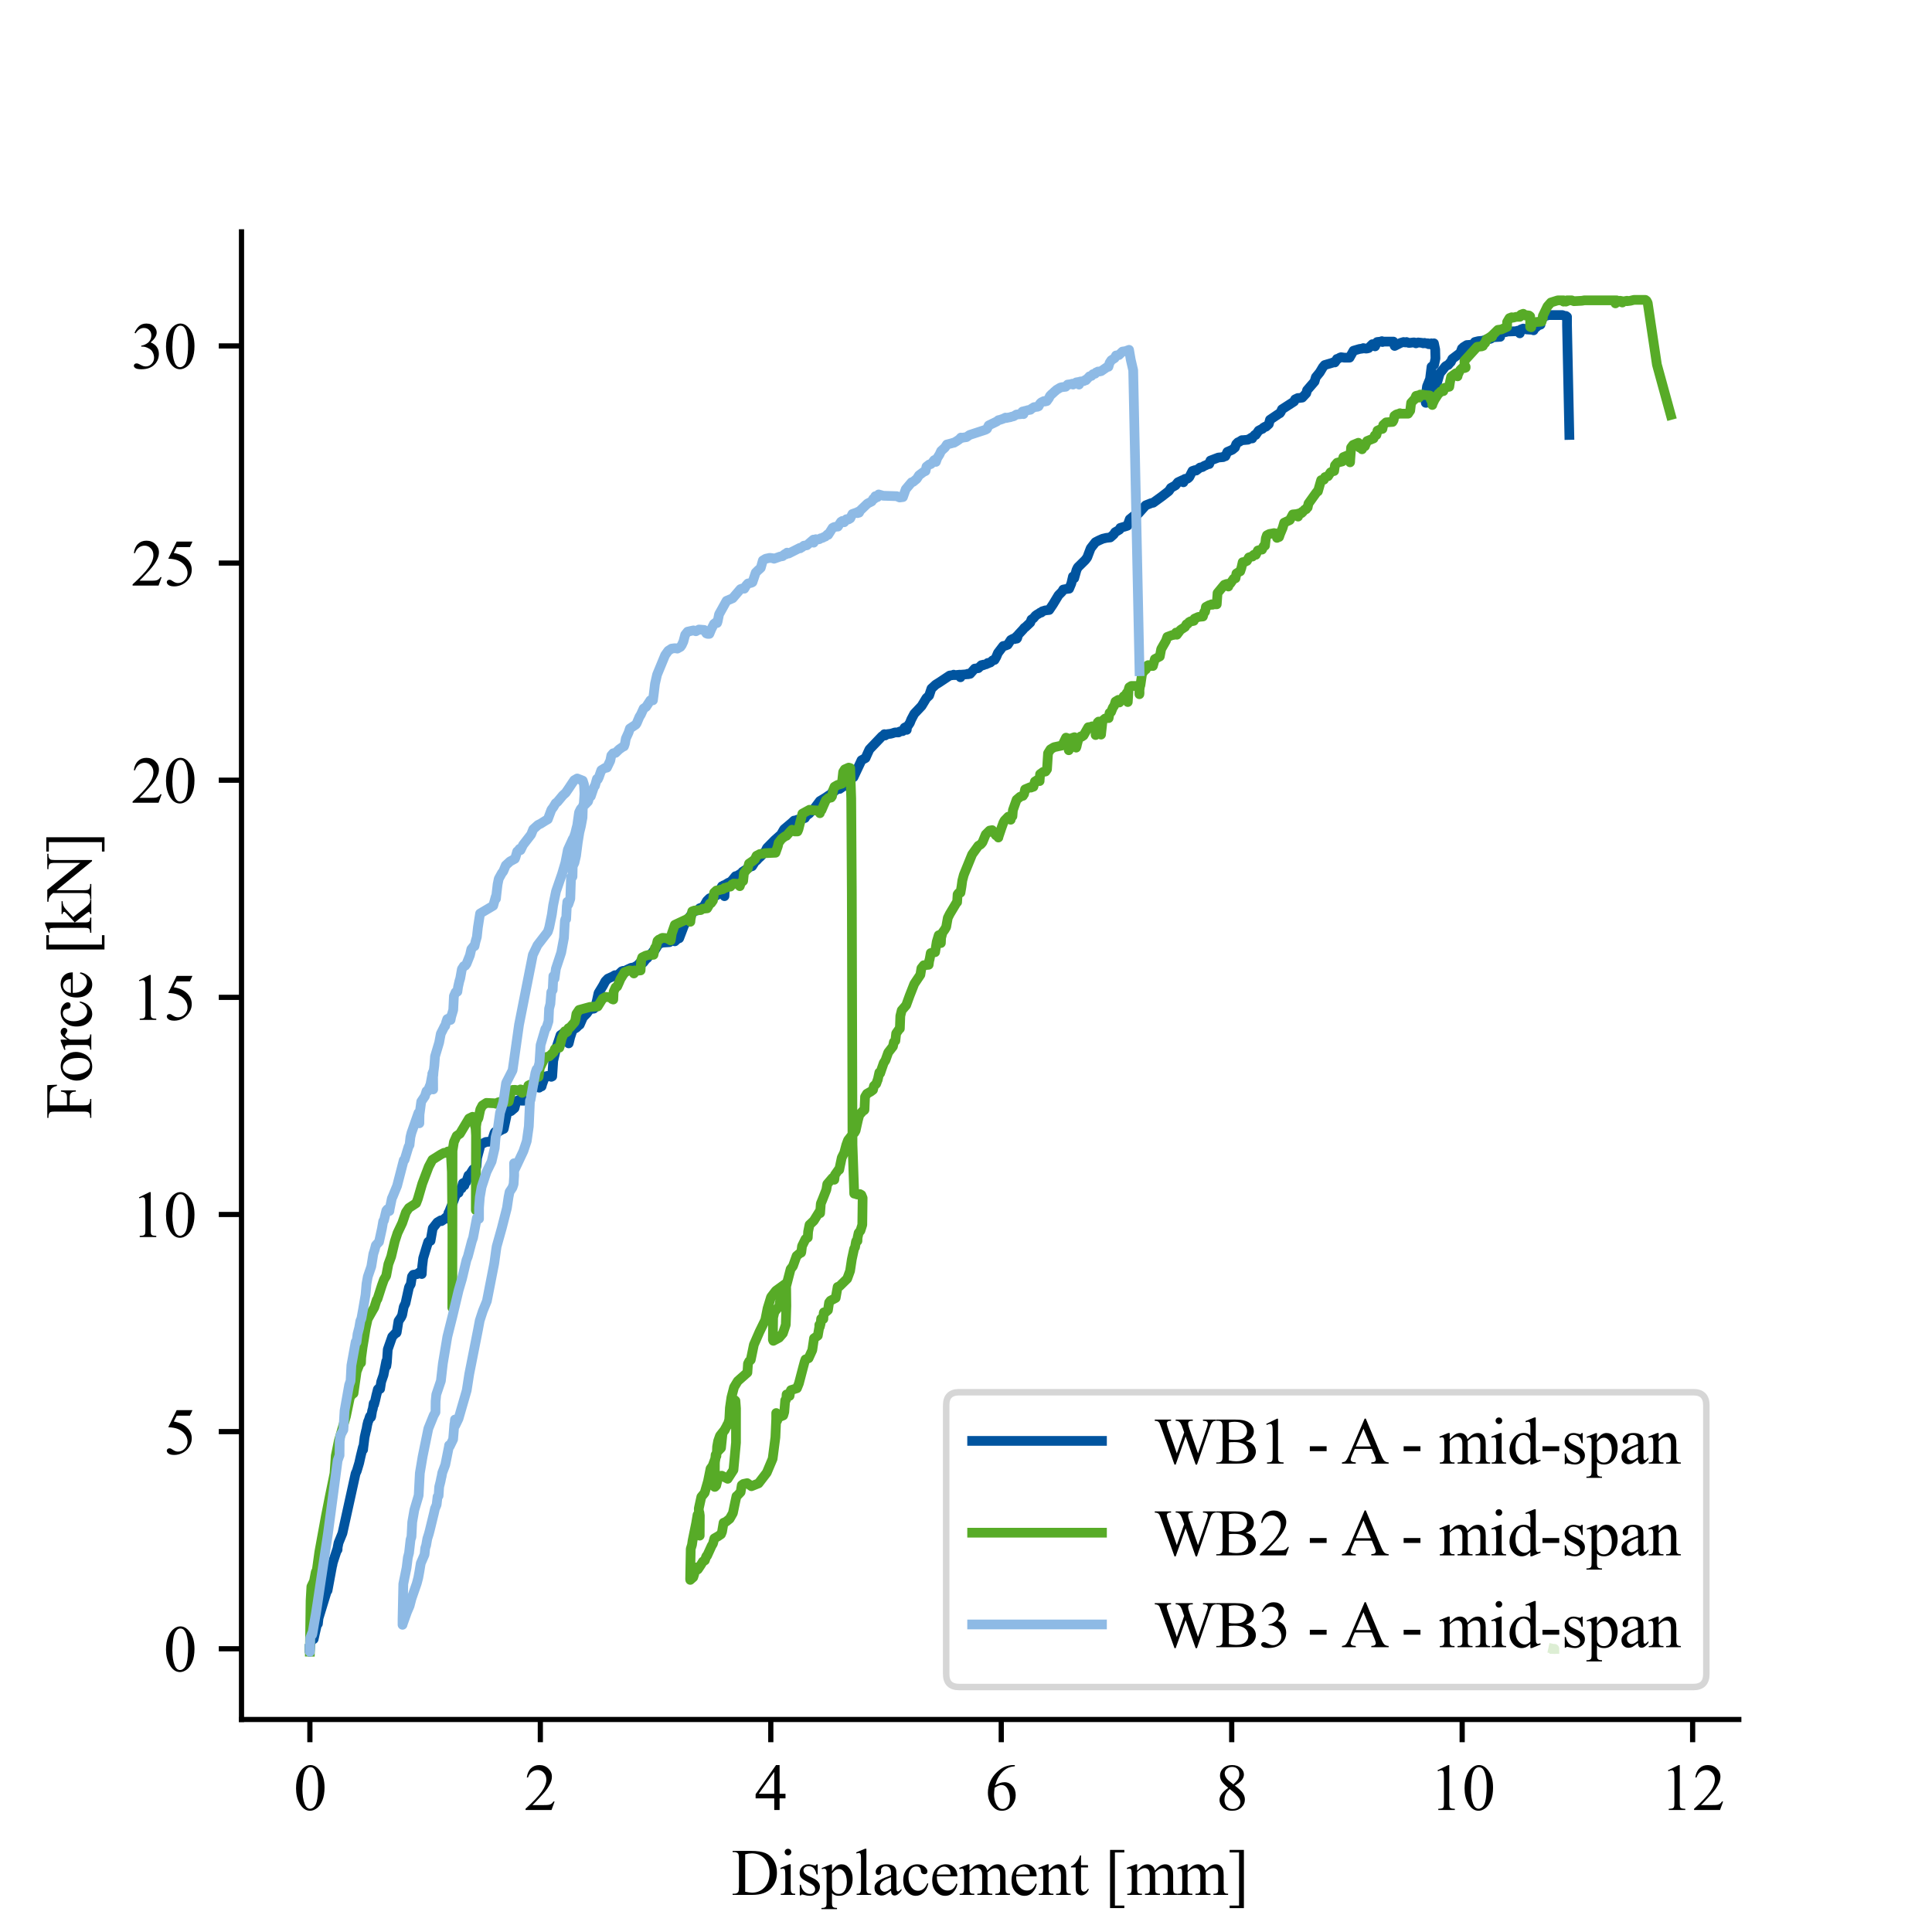 <?xml version="1.0" encoding="utf-8" standalone="no"?>
<!DOCTYPE svg PUBLIC "-//W3C//DTD SVG 1.1//EN"
  "http://www.w3.org/Graphics/SVG/1.1/DTD/svg11.dtd">
<svg xmlns:xlink="http://www.w3.org/1999/xlink" width="297.638pt" height="297.638pt" viewBox="0 0 297.638 297.638" xmlns="http://www.w3.org/2000/svg" version="1.1">
 <defs>
  <style type="text/css">*{stroke-linejoin: round; stroke-linecap: butt}</style>
 </defs>
 <g id="figure_1">
  <g id="patch_1">
   <path d="M 0 297.638 
L 297.638 297.638 
L 297.638 0 
L 0 0 
z
" style="fill: #ffffff"/>
  </g>
  <g id="axes_1">
   <g id="patch_2">
    <path d="M 37.205 264.898 
L 267.874 264.898 
L 267.874 35.717 
L 37.205 35.717 
z
" style="fill: #ffffff"/>
   </g>
   <g id="matplotlib.axis_1">
    <g id="xtick_1">
     <g id="line2d_1">
      <defs>
       <path id="mfe11fce2c5" d="M 0 0 
L 0 3.5 
" style="stroke: #000000; stroke-width: 0.8"/>
      </defs>
      <g>
       <use xlink:href="#mfe11fce2c5" x="47.74" y="264.898" style="stroke: #000000; stroke-width: 0.8"/>
      </g>
     </g>
     <g id="text_1">
      <!-- 0 -->
      <g transform="translate(45.24 278.841) scale(0.1 -0.1)">
       <defs>
        <path id="TimesNewRomanPSMT-30" d="M 231 2094 
Q 231 2819 450 3342 
Q 669 3866 1031 4122 
Q 1313 4325 1613 4325 
Q 2100 4325 2488 3828 
Q 2972 3213 2972 2159 
Q 2972 1422 2759 906 
Q 2547 391 2217 158 
Q 1888 -75 1581 -75 
Q 975 -75 572 641 
Q 231 1244 231 2094 
z
M 844 2016 
Q 844 1141 1059 588 
Q 1238 122 1591 122 
Q 1759 122 1940 273 
Q 2122 425 2216 781 
Q 2359 1319 2359 2297 
Q 2359 3022 2209 3506 
Q 2097 3866 1919 4016 
Q 1791 4119 1609 4119 
Q 1397 4119 1231 3928 
Q 1006 3669 925 3112 
Q 844 2556 844 2016 
z
" transform="scale(0.016)"/>
       </defs>
       <use xlink:href="#TimesNewRomanPSMT-30"/>
      </g>
     </g>
    </g>
    <g id="xtick_2">
     <g id="line2d_2">
      <g>
       <use xlink:href="#mfe11fce2c5" x="83.243" y="264.898" style="stroke: #000000; stroke-width: 0.8"/>
      </g>
     </g>
     <g id="text_2">
      <!-- 2 -->
      <g transform="translate(80.743 278.841) scale(0.1 -0.1)">
       <defs>
        <path id="TimesNewRomanPSMT-32" d="M 2934 816 
L 2638 0 
L 138 0 
L 138 116 
Q 1241 1122 1691 1759 
Q 2141 2397 2141 2925 
Q 2141 3328 1894 3587 
Q 1647 3847 1303 3847 
Q 991 3847 742 3664 
Q 494 3481 375 3128 
L 259 3128 
Q 338 3706 661 4015 
Q 984 4325 1469 4325 
Q 1984 4325 2329 3994 
Q 2675 3663 2675 3213 
Q 2675 2891 2525 2569 
Q 2294 2063 1775 1497 
Q 997 647 803 472 
L 1909 472 
Q 2247 472 2383 497 
Q 2519 522 2628 598 
Q 2738 675 2819 816 
L 2934 816 
z
" transform="scale(0.016)"/>
       </defs>
       <use xlink:href="#TimesNewRomanPSMT-32"/>
      </g>
     </g>
    </g>
    <g id="xtick_3">
     <g id="line2d_3">
      <g>
       <use xlink:href="#mfe11fce2c5" x="118.747" y="264.898" style="stroke: #000000; stroke-width: 0.8"/>
      </g>
     </g>
     <g id="text_3">
      <!-- 4 -->
      <g transform="translate(116.247 278.841) scale(0.1 -0.1)">
       <defs>
        <path id="TimesNewRomanPSMT-34" d="M 2978 1563 
L 2978 1119 
L 2409 1119 
L 2409 0 
L 1894 0 
L 1894 1119 
L 100 1119 
L 100 1519 
L 2066 4325 
L 2409 4325 
L 2409 1563 
L 2978 1563 
z
M 1894 1563 
L 1894 3666 
L 406 1563 
L 1894 1563 
z
" transform="scale(0.016)"/>
       </defs>
       <use xlink:href="#TimesNewRomanPSMT-34"/>
      </g>
     </g>
    </g>
    <g id="xtick_4">
     <g id="line2d_4">
      <g>
       <use xlink:href="#mfe11fce2c5" x="154.251" y="264.898" style="stroke: #000000; stroke-width: 0.8"/>
      </g>
     </g>
     <g id="text_4">
      <!-- 6 -->
      <g transform="translate(151.751 278.841) scale(0.1 -0.1)">
       <defs>
        <path id="TimesNewRomanPSMT-36" d="M 2869 4325 
L 2869 4209 
Q 2456 4169 2195 4045 
Q 1934 3922 1679 3669 
Q 1425 3416 1258 3105 
Q 1091 2794 978 2366 
Q 1428 2675 1881 2675 
Q 2316 2675 2634 2325 
Q 2953 1975 2953 1425 
Q 2953 894 2631 456 
Q 2244 -75 1606 -75 
Q 1172 -75 869 213 
Q 275 772 275 1663 
Q 275 2231 503 2743 
Q 731 3256 1154 3653 
Q 1578 4050 1965 4187 
Q 2353 4325 2688 4325 
L 2869 4325 
z
M 925 2138 
Q 869 1716 869 1456 
Q 869 1156 980 804 
Q 1091 453 1309 247 
Q 1469 100 1697 100 
Q 1969 100 2183 356 
Q 2397 613 2397 1088 
Q 2397 1622 2184 2012 
Q 1972 2403 1581 2403 
Q 1463 2403 1327 2353 
Q 1191 2303 925 2138 
z
" transform="scale(0.016)"/>
       </defs>
       <use xlink:href="#TimesNewRomanPSMT-36"/>
      </g>
     </g>
    </g>
    <g id="xtick_5">
     <g id="line2d_5">
      <g>
       <use xlink:href="#mfe11fce2c5" x="189.754" y="264.898" style="stroke: #000000; stroke-width: 0.8"/>
      </g>
     </g>
     <g id="text_5">
      <!-- 8 -->
      <g transform="translate(187.254 278.841) scale(0.1 -0.1)">
       <defs>
        <path id="TimesNewRomanPSMT-38" d="M 1228 2134 
Q 725 2547 579 2797 
Q 434 3047 434 3316 
Q 434 3728 753 4026 
Q 1072 4325 1600 4325 
Q 2113 4325 2425 4047 
Q 2738 3769 2738 3413 
Q 2738 3175 2569 2928 
Q 2400 2681 1866 2347 
Q 2416 1922 2594 1678 
Q 2831 1359 2831 1006 
Q 2831 559 2490 242 
Q 2150 -75 1597 -75 
Q 994 -75 656 303 
Q 388 606 388 966 
Q 388 1247 577 1523 
Q 766 1800 1228 2134 
z
M 1719 2469 
Q 2094 2806 2194 3001 
Q 2294 3197 2294 3444 
Q 2294 3772 2109 3958 
Q 1925 4144 1606 4144 
Q 1288 4144 1088 3959 
Q 888 3775 888 3528 
Q 888 3366 970 3203 
Q 1053 3041 1206 2894 
L 1719 2469 
z
M 1375 2016 
Q 1116 1797 991 1539 
Q 866 1281 866 981 
Q 866 578 1086 336 
Q 1306 94 1647 94 
Q 1984 94 2187 284 
Q 2391 475 2391 747 
Q 2391 972 2272 1150 
Q 2050 1481 1375 2016 
z
" transform="scale(0.016)"/>
       </defs>
       <use xlink:href="#TimesNewRomanPSMT-38"/>
      </g>
     </g>
    </g>
    <g id="xtick_6">
     <g id="line2d_6">
      <g>
       <use xlink:href="#mfe11fce2c5" x="225.258" y="264.898" style="stroke: #000000; stroke-width: 0.8"/>
      </g>
     </g>
     <g id="text_6">
      <!-- 10 -->
      <g transform="translate(220.258 278.841) scale(0.1 -0.1)">
       <defs>
        <path id="TimesNewRomanPSMT-31" d="M 750 3822 
L 1781 4325 
L 1884 4325 
L 1884 747 
Q 1884 391 1914 303 
Q 1944 216 2037 169 
Q 2131 122 2419 116 
L 2419 0 
L 825 0 
L 825 116 
Q 1125 122 1212 167 
Q 1300 213 1334 289 
Q 1369 366 1369 747 
L 1369 3034 
Q 1369 3497 1338 3628 
Q 1316 3728 1258 3775 
Q 1200 3822 1119 3822 
Q 1003 3822 797 3725 
L 750 3822 
z
" transform="scale(0.016)"/>
       </defs>
       <use xlink:href="#TimesNewRomanPSMT-31"/>
       <use xlink:href="#TimesNewRomanPSMT-30" x="50"/>
      </g>
     </g>
    </g>
    <g id="xtick_7">
     <g id="line2d_7">
      <g>
       <use xlink:href="#mfe11fce2c5" x="260.762" y="264.898" style="stroke: #000000; stroke-width: 0.8"/>
      </g>
     </g>
     <g id="text_7">
      <!-- 12 -->
      <g transform="translate(255.762 278.841) scale(0.1 -0.1)">
       <use xlink:href="#TimesNewRomanPSMT-31"/>
       <use xlink:href="#TimesNewRomanPSMT-32" x="50"/>
      </g>
     </g>
    </g>
    <g id="text_8">
     <!-- Displacement [mm] -->
     <g transform="translate(112.69 291.924) scale(0.1 -0.1)">
      <defs>
       <path id="TimesNewRomanPSMT-44" d="M 109 0 
L 109 116 
L 269 116 
Q 538 116 650 288 
Q 719 391 719 750 
L 719 3488 
Q 719 3884 631 3984 
Q 509 4122 269 4122 
L 109 4122 
L 109 4238 
L 1834 4238 
Q 2784 4238 3279 4022 
Q 3775 3806 4076 3303 
Q 4378 2800 4378 2141 
Q 4378 1256 3841 663 
Q 3238 0 2003 0 
L 109 0 
z
M 1319 306 
Q 1716 219 1984 219 
Q 2709 219 3187 728 
Q 3666 1238 3666 2109 
Q 3666 2988 3187 3494 
Q 2709 4000 1959 4000 
Q 1678 4000 1319 3909 
L 1319 306 
z
" transform="scale(0.016)"/>
       <path id="TimesNewRomanPSMT-69" d="M 928 4444 
Q 1059 4444 1151 4351 
Q 1244 4259 1244 4128 
Q 1244 3997 1151 3903 
Q 1059 3809 928 3809 
Q 797 3809 703 3903 
Q 609 3997 609 4128 
Q 609 4259 701 4351 
Q 794 4444 928 4444 
z
M 1188 2947 
L 1188 647 
Q 1188 378 1227 289 
Q 1266 200 1342 156 
Q 1419 113 1622 113 
L 1622 0 
L 231 0 
L 231 113 
Q 441 113 512 153 
Q 584 194 626 287 
Q 669 381 669 647 
L 669 1750 
Q 669 2216 641 2353 
Q 619 2453 572 2492 
Q 525 2531 444 2531 
Q 356 2531 231 2484 
L 188 2597 
L 1050 2947 
L 1188 2947 
z
" transform="scale(0.016)"/>
       <path id="TimesNewRomanPSMT-73" d="M 2050 2947 
L 2050 1972 
L 1947 1972 
Q 1828 2431 1642 2597 
Q 1456 2763 1169 2763 
Q 950 2763 815 2647 
Q 681 2531 681 2391 
Q 681 2216 781 2091 
Q 878 1963 1175 1819 
L 1631 1597 
Q 2266 1288 2266 781 
Q 2266 391 1970 151 
Q 1675 -88 1309 -88 
Q 1047 -88 709 6 
Q 606 38 541 38 
Q 469 38 428 -44 
L 325 -44 
L 325 978 
L 428 978 
Q 516 541 762 319 
Q 1009 97 1316 97 
Q 1531 97 1667 223 
Q 1803 350 1803 528 
Q 1803 744 1651 891 
Q 1500 1038 1047 1263 
Q 594 1488 453 1669 
Q 313 1847 313 2119 
Q 313 2472 555 2709 
Q 797 2947 1181 2947 
Q 1350 2947 1591 2875 
Q 1750 2828 1803 2828 
Q 1853 2828 1881 2850 
Q 1909 2872 1947 2947 
L 2050 2947 
z
" transform="scale(0.016)"/>
       <path id="TimesNewRomanPSMT-70" d="M -6 2578 
L 875 2934 
L 994 2934 
L 994 2266 
Q 1216 2644 1439 2795 
Q 1663 2947 1909 2947 
Q 2341 2947 2628 2609 
Q 2981 2197 2981 1534 
Q 2981 794 2556 309 
Q 2206 -88 1675 -88 
Q 1444 -88 1275 -22 
Q 1150 25 994 166 
L 994 -706 
Q 994 -1000 1030 -1079 
Q 1066 -1159 1155 -1206 
Q 1244 -1253 1478 -1253 
L 1478 -1369 
L -22 -1369 
L -22 -1253 
L 56 -1253 
Q 228 -1256 350 -1188 
Q 409 -1153 442 -1076 
Q 475 -1000 475 -688 
L 475 2019 
Q 475 2297 450 2372 
Q 425 2447 370 2484 
Q 316 2522 222 2522 
Q 147 2522 31 2478 
L -6 2578 
z
M 994 2081 
L 994 1013 
Q 994 666 1022 556 
Q 1066 375 1236 237 
Q 1406 100 1666 100 
Q 1978 100 2172 344 
Q 2425 663 2425 1241 
Q 2425 1897 2138 2250 
Q 1938 2494 1663 2494 
Q 1513 2494 1366 2419 
Q 1253 2363 994 2081 
z
" transform="scale(0.016)"/>
       <path id="TimesNewRomanPSMT-6c" d="M 1184 4444 
L 1184 647 
Q 1184 378 1223 290 
Q 1263 203 1344 158 
Q 1425 113 1647 113 
L 1647 0 
L 244 0 
L 244 113 
Q 441 113 512 153 
Q 584 194 625 287 
Q 666 381 666 647 
L 666 3247 
Q 666 3731 644 3842 
Q 622 3953 573 3993 
Q 525 4034 450 4034 
Q 369 4034 244 3984 
L 191 4094 
L 1044 4444 
L 1184 4444 
z
" transform="scale(0.016)"/>
       <path id="TimesNewRomanPSMT-61" d="M 1822 413 
Q 1381 72 1269 19 
Q 1100 -59 909 -59 
Q 613 -59 420 144 
Q 228 347 228 678 
Q 228 888 322 1041 
Q 450 1253 767 1440 
Q 1084 1628 1822 1897 
L 1822 2009 
Q 1822 2438 1686 2597 
Q 1550 2756 1291 2756 
Q 1094 2756 978 2650 
Q 859 2544 859 2406 
L 866 2225 
Q 866 2081 792 2003 
Q 719 1925 600 1925 
Q 484 1925 411 2006 
Q 338 2088 338 2228 
Q 338 2497 613 2722 
Q 888 2947 1384 2947 
Q 1766 2947 2009 2819 
Q 2194 2722 2281 2516 
Q 2338 2381 2338 1966 
L 2338 994 
Q 2338 584 2353 492 
Q 2369 400 2405 369 
Q 2441 338 2488 338 
Q 2538 338 2575 359 
Q 2641 400 2828 588 
L 2828 413 
Q 2478 -56 2159 -56 
Q 2006 -56 1915 50 
Q 1825 156 1822 413 
z
M 1822 616 
L 1822 1706 
Q 1350 1519 1213 1441 
Q 966 1303 859 1153 
Q 753 1003 753 825 
Q 753 600 887 451 
Q 1022 303 1197 303 
Q 1434 303 1822 616 
z
" transform="scale(0.016)"/>
       <path id="TimesNewRomanPSMT-63" d="M 2631 1088 
Q 2516 522 2178 217 
Q 1841 -88 1431 -88 
Q 944 -88 581 321 
Q 219 731 219 1428 
Q 219 2103 620 2525 
Q 1022 2947 1584 2947 
Q 2006 2947 2278 2723 
Q 2550 2500 2550 2259 
Q 2550 2141 2473 2067 
Q 2397 1994 2259 1994 
Q 2075 1994 1981 2113 
Q 1928 2178 1911 2362 
Q 1894 2547 1784 2644 
Q 1675 2738 1481 2738 
Q 1169 2738 978 2506 
Q 725 2200 725 1697 
Q 725 1184 976 792 
Q 1228 400 1656 400 
Q 1963 400 2206 609 
Q 2378 753 2541 1131 
L 2631 1088 
z
" transform="scale(0.016)"/>
       <path id="TimesNewRomanPSMT-65" d="M 681 1784 
Q 678 1147 991 784 
Q 1303 422 1725 422 
Q 2006 422 2214 576 
Q 2422 731 2563 1106 
L 2659 1044 
Q 2594 616 2278 264 
Q 1963 -88 1488 -88 
Q 972 -88 605 314 
Q 238 716 238 1394 
Q 238 2128 614 2539 
Q 991 2950 1559 2950 
Q 2041 2950 2350 2633 
Q 2659 2316 2659 1784 
L 681 1784 
z
M 681 1966 
L 2006 1966 
Q 1991 2241 1941 2353 
Q 1863 2528 1708 2628 
Q 1553 2728 1384 2728 
Q 1125 2728 920 2526 
Q 716 2325 681 1966 
z
" transform="scale(0.016)"/>
       <path id="TimesNewRomanPSMT-6d" d="M 1050 2338 
Q 1363 2650 1419 2697 
Q 1559 2816 1721 2881 
Q 1884 2947 2044 2947 
Q 2313 2947 2506 2790 
Q 2700 2634 2766 2338 
Q 3088 2713 3309 2830 
Q 3531 2947 3766 2947 
Q 3994 2947 4170 2830 
Q 4347 2713 4450 2447 
Q 4519 2266 4519 1878 
L 4519 647 
Q 4519 378 4559 278 
Q 4591 209 4675 161 
Q 4759 113 4950 113 
L 4950 0 
L 3538 0 
L 3538 113 
L 3597 113 
Q 3781 113 3884 184 
Q 3956 234 3988 344 
Q 4000 397 4000 647 
L 4000 1878 
Q 4000 2228 3916 2372 
Q 3794 2572 3525 2572 
Q 3359 2572 3192 2489 
Q 3025 2406 2788 2181 
L 2781 2147 
L 2788 2013 
L 2788 647 
Q 2788 353 2820 281 
Q 2853 209 2943 161 
Q 3034 113 3253 113 
L 3253 0 
L 1806 0 
L 1806 113 
Q 2044 113 2133 169 
Q 2222 225 2256 338 
Q 2272 391 2272 647 
L 2272 1878 
Q 2272 2228 2169 2381 
Q 2031 2581 1784 2581 
Q 1616 2581 1450 2491 
Q 1191 2353 1050 2181 
L 1050 647 
Q 1050 366 1089 281 
Q 1128 197 1204 155 
Q 1281 113 1516 113 
L 1516 0 
L 100 0 
L 100 113 
Q 297 113 375 155 
Q 453 197 493 289 
Q 534 381 534 647 
L 534 1741 
Q 534 2213 506 2350 
Q 484 2453 437 2492 
Q 391 2531 309 2531 
Q 222 2531 100 2484 
L 53 2597 
L 916 2947 
L 1050 2947 
L 1050 2338 
z
" transform="scale(0.016)"/>
       <path id="TimesNewRomanPSMT-6e" d="M 1034 2341 
Q 1538 2947 1994 2947 
Q 2228 2947 2397 2830 
Q 2566 2713 2666 2444 
Q 2734 2256 2734 1869 
L 2734 647 
Q 2734 375 2778 278 
Q 2813 200 2889 156 
Q 2966 113 3172 113 
L 3172 0 
L 1756 0 
L 1756 113 
L 1816 113 
Q 2016 113 2095 173 
Q 2175 234 2206 353 
Q 2219 400 2219 647 
L 2219 1819 
Q 2219 2209 2117 2386 
Q 2016 2563 1775 2563 
Q 1403 2563 1034 2156 
L 1034 647 
Q 1034 356 1069 288 
Q 1113 197 1189 155 
Q 1266 113 1500 113 
L 1500 0 
L 84 0 
L 84 113 
L 147 113 
Q 366 113 442 223 
Q 519 334 519 647 
L 519 1709 
Q 519 2225 495 2337 
Q 472 2450 423 2490 
Q 375 2531 294 2531 
Q 206 2531 84 2484 
L 38 2597 
L 900 2947 
L 1034 2947 
L 1034 2341 
z
" transform="scale(0.016)"/>
       <path id="TimesNewRomanPSMT-74" d="M 1031 3803 
L 1031 2863 
L 1700 2863 
L 1700 2644 
L 1031 2644 
L 1031 788 
Q 1031 509 1111 412 
Q 1191 316 1316 316 
Q 1419 316 1516 380 
Q 1613 444 1666 569 
L 1788 569 
Q 1678 263 1478 108 
Q 1278 -47 1066 -47 
Q 922 -47 784 33 
Q 647 113 581 261 
Q 516 409 516 719 
L 516 2644 
L 63 2644 
L 63 2747 
Q 234 2816 414 2980 
Q 594 3144 734 3369 
Q 806 3488 934 3803 
L 1031 3803 
z
" transform="scale(0.016)"/>
       <path id="TimesNewRomanPSMT-20" transform="scale(0.016)"/>
       <path id="TimesNewRomanPSMT-5b" d="M 1900 -1269 
L 525 -1269 
L 525 4334 
L 1900 4334 
L 1900 4088 
L 994 4088 
L 994 -1025 
L 1900 -1025 
L 1900 -1269 
z
" transform="scale(0.016)"/>
       <path id="TimesNewRomanPSMT-5d" d="M 234 4334 
L 1609 4334 
L 1609 -1272 
L 234 -1272 
L 234 -1025 
L 1141 -1025 
L 1141 4088 
L 234 4088 
L 234 4334 
z
" transform="scale(0.016)"/>
      </defs>
      <use xlink:href="#TimesNewRomanPSMT-44"/>
      <use xlink:href="#TimesNewRomanPSMT-69" x="72.217"/>
      <use xlink:href="#TimesNewRomanPSMT-73" x="100"/>
      <use xlink:href="#TimesNewRomanPSMT-70" x="138.916"/>
      <use xlink:href="#TimesNewRomanPSMT-6c" x="188.916"/>
      <use xlink:href="#TimesNewRomanPSMT-61" x="216.699"/>
      <use xlink:href="#TimesNewRomanPSMT-63" x="261.084"/>
      <use xlink:href="#TimesNewRomanPSMT-65" x="305.469"/>
      <use xlink:href="#TimesNewRomanPSMT-6d" x="349.854"/>
      <use xlink:href="#TimesNewRomanPSMT-65" x="427.637"/>
      <use xlink:href="#TimesNewRomanPSMT-6e" x="472.021"/>
      <use xlink:href="#TimesNewRomanPSMT-74" x="522.021"/>
      <use xlink:href="#TimesNewRomanPSMT-20" x="549.805"/>
      <use xlink:href="#TimesNewRomanPSMT-5b" x="574.805"/>
      <use xlink:href="#TimesNewRomanPSMT-6d" x="608.105"/>
      <use xlink:href="#TimesNewRomanPSMT-6d" x="685.889"/>
      <use xlink:href="#TimesNewRomanPSMT-5d" x="763.672"/>
     </g>
    </g>
   </g>
   <g id="matplotlib.axis_2">
    <g id="ytick_1">
     <g id="line2d_8">
      <defs>
       <path id="me81faac965" d="M 0 0 
L -3.5 0 
" style="stroke: #000000; stroke-width: 0.8"/>
      </defs>
      <g>
       <use xlink:href="#me81faac965" x="37.205" y="254.004" style="stroke: #000000; stroke-width: 0.8"/>
      </g>
     </g>
     <g id="text_9">
      <!-- 0 -->
      <g transform="translate(25.205 257.476) scale(0.1 -0.1)">
       <use xlink:href="#TimesNewRomanPSMT-30"/>
      </g>
     </g>
    </g>
    <g id="ytick_2">
     <g id="line2d_9">
      <g>
       <use xlink:href="#me81faac965" x="37.205" y="220.552" style="stroke: #000000; stroke-width: 0.8"/>
      </g>
     </g>
     <g id="text_10">
      <!-- 5 -->
      <g transform="translate(25.205 224.024) scale(0.1 -0.1)">
       <defs>
        <path id="TimesNewRomanPSMT-35" d="M 2778 4238 
L 2534 3706 
L 1259 3706 
L 981 3138 
Q 1809 3016 2294 2522 
Q 2709 2097 2709 1522 
Q 2709 1188 2573 903 
Q 2438 619 2231 419 
Q 2025 219 1772 97 
Q 1413 -75 1034 -75 
Q 653 -75 479 54 
Q 306 184 306 341 
Q 306 428 378 495 
Q 450 563 559 563 
Q 641 563 702 538 
Q 763 513 909 409 
Q 1144 247 1384 247 
Q 1750 247 2026 523 
Q 2303 800 2303 1197 
Q 2303 1581 2056 1914 
Q 1809 2247 1375 2428 
Q 1034 2569 447 2591 
L 1259 4238 
L 2778 4238 
z
" transform="scale(0.016)"/>
       </defs>
       <use xlink:href="#TimesNewRomanPSMT-35"/>
      </g>
     </g>
    </g>
    <g id="ytick_3">
     <g id="line2d_10">
      <g>
       <use xlink:href="#me81faac965" x="37.205" y="187.1" style="stroke: #000000; stroke-width: 0.8"/>
      </g>
     </g>
     <g id="text_11">
      <!-- 10 -->
      <g transform="translate(20.205 190.572) scale(0.1 -0.1)">
       <use xlink:href="#TimesNewRomanPSMT-31"/>
       <use xlink:href="#TimesNewRomanPSMT-30" x="50"/>
      </g>
     </g>
    </g>
    <g id="ytick_4">
     <g id="line2d_11">
      <g>
       <use xlink:href="#me81faac965" x="37.205" y="153.648" style="stroke: #000000; stroke-width: 0.8"/>
      </g>
     </g>
     <g id="text_12">
      <!-- 15 -->
      <g transform="translate(20.205 157.12) scale(0.1 -0.1)">
       <use xlink:href="#TimesNewRomanPSMT-31"/>
       <use xlink:href="#TimesNewRomanPSMT-35" x="50"/>
      </g>
     </g>
    </g>
    <g id="ytick_5">
     <g id="line2d_12">
      <g>
       <use xlink:href="#me81faac965" x="37.205" y="120.196" style="stroke: #000000; stroke-width: 0.8"/>
      </g>
     </g>
     <g id="text_13">
      <!-- 20 -->
      <g transform="translate(20.205 123.668) scale(0.1 -0.1)">
       <use xlink:href="#TimesNewRomanPSMT-32"/>
       <use xlink:href="#TimesNewRomanPSMT-30" x="50"/>
      </g>
     </g>
    </g>
    <g id="ytick_6">
     <g id="line2d_13">
      <g>
       <use xlink:href="#me81faac965" x="37.205" y="86.744" style="stroke: #000000; stroke-width: 0.8"/>
      </g>
     </g>
     <g id="text_14">
      <!-- 25 -->
      <g transform="translate(20.205 90.216) scale(0.1 -0.1)">
       <use xlink:href="#TimesNewRomanPSMT-32"/>
       <use xlink:href="#TimesNewRomanPSMT-35" x="50"/>
      </g>
     </g>
    </g>
    <g id="ytick_7">
     <g id="line2d_14">
      <g>
       <use xlink:href="#me81faac965" x="37.205" y="53.293" style="stroke: #000000; stroke-width: 0.8"/>
      </g>
     </g>
     <g id="text_15">
      <!-- 30 -->
      <g transform="translate(20.205 56.764) scale(0.1 -0.1)">
       <defs>
        <path id="TimesNewRomanPSMT-33" d="M 325 3431 
Q 506 3859 782 4092 
Q 1059 4325 1472 4325 
Q 1981 4325 2253 3994 
Q 2459 3747 2459 3466 
Q 2459 3003 1878 2509 
Q 2269 2356 2469 2072 
Q 2669 1788 2669 1403 
Q 2669 853 2319 450 
Q 1863 -75 997 -75 
Q 569 -75 414 31 
Q 259 138 259 259 
Q 259 350 332 419 
Q 406 488 509 488 
Q 588 488 669 463 
Q 722 447 909 348 
Q 1097 250 1169 231 
Q 1284 197 1416 197 
Q 1734 197 1970 444 
Q 2206 691 2206 1028 
Q 2206 1275 2097 1509 
Q 2016 1684 1919 1775 
Q 1784 1900 1550 2001 
Q 1316 2103 1072 2103 
L 972 2103 
L 972 2197 
Q 1219 2228 1467 2375 
Q 1716 2522 1828 2728 
Q 1941 2934 1941 3181 
Q 1941 3503 1739 3701 
Q 1538 3900 1238 3900 
Q 753 3900 428 3381 
L 325 3431 
z
" transform="scale(0.016)"/>
       </defs>
       <use xlink:href="#TimesNewRomanPSMT-33"/>
       <use xlink:href="#TimesNewRomanPSMT-30" x="50"/>
      </g>
     </g>
    </g>
    <g id="text_16">
     <!-- Force [kN] -->
     <g transform="translate(14.066 172.382) rotate(-90) scale(0.1 -0.1)">
      <defs>
       <path id="TimesNewRomanPSMT-46" d="M 1309 4006 
L 1309 2341 
L 2081 2341 
Q 2347 2341 2470 2458 
Q 2594 2575 2634 2922 
L 2750 2922 
L 2750 1488 
L 2634 1488 
Q 2631 1734 2570 1850 
Q 2509 1966 2401 2023 
Q 2294 2081 2081 2081 
L 1309 2081 
L 1309 750 
Q 1309 428 1350 325 
Q 1381 247 1481 191 
Q 1619 116 1769 116 
L 1922 116 
L 1922 0 
L 103 0 
L 103 116 
L 253 116 
Q 516 116 634 269 
Q 709 369 709 750 
L 709 3488 
Q 709 3809 669 3913 
Q 638 3991 541 4047 
Q 406 4122 253 4122 
L 103 4122 
L 103 4238 
L 3256 4238 
L 3297 3306 
L 3188 3306 
Q 3106 3603 2998 3742 
Q 2891 3881 2733 3943 
Q 2575 4006 2244 4006 
L 1309 4006 
z
" transform="scale(0.016)"/>
       <path id="TimesNewRomanPSMT-6f" d="M 1600 2947 
Q 2250 2947 2644 2453 
Q 2978 2031 2978 1484 
Q 2978 1100 2793 706 
Q 2609 313 2286 112 
Q 1963 -88 1566 -88 
Q 919 -88 538 428 
Q 216 863 216 1403 
Q 216 1797 411 2186 
Q 606 2575 925 2761 
Q 1244 2947 1600 2947 
z
M 1503 2744 
Q 1338 2744 1170 2645 
Q 1003 2547 900 2300 
Q 797 2053 797 1666 
Q 797 1041 1045 587 
Q 1294 134 1700 134 
Q 2003 134 2200 384 
Q 2397 634 2397 1244 
Q 2397 2006 2069 2444 
Q 1847 2744 1503 2744 
z
" transform="scale(0.016)"/>
       <path id="TimesNewRomanPSMT-72" d="M 1038 2947 
L 1038 2303 
Q 1397 2947 1775 2947 
Q 1947 2947 2059 2842 
Q 2172 2738 2172 2600 
Q 2172 2478 2090 2393 
Q 2009 2309 1897 2309 
Q 1788 2309 1652 2417 
Q 1516 2525 1450 2525 
Q 1394 2525 1328 2463 
Q 1188 2334 1038 2041 
L 1038 669 
Q 1038 431 1097 309 
Q 1138 225 1241 169 
Q 1344 113 1538 113 
L 1538 0 
L 72 0 
L 72 113 
Q 291 113 397 181 
Q 475 231 506 341 
Q 522 394 522 644 
L 522 1753 
Q 522 2253 501 2348 
Q 481 2444 426 2487 
Q 372 2531 291 2531 
Q 194 2531 72 2484 
L 41 2597 
L 906 2947 
L 1038 2947 
z
" transform="scale(0.016)"/>
       <path id="TimesNewRomanPSMT-6b" d="M 1047 4444 
L 1047 1594 
L 1775 2259 
Q 2006 2472 2044 2528 
Q 2069 2566 2069 2603 
Q 2069 2666 2017 2711 
Q 1966 2756 1847 2763 
L 1847 2863 
L 3091 2863 
L 3091 2763 
Q 2834 2756 2664 2684 
Q 2494 2613 2291 2428 
L 1556 1750 
L 2291 822 
Q 2597 438 2703 334 
Q 2853 188 2966 144 
Q 3044 113 3238 113 
L 3238 0 
L 1847 0 
L 1847 113 
Q 1966 116 2008 148 
Q 2050 181 2050 241 
Q 2050 313 1925 472 
L 1047 1594 
L 1047 644 
Q 1047 366 1086 278 
Q 1125 191 1197 153 
Q 1269 116 1509 113 
L 1509 0 
L 53 0 
L 53 113 
Q 272 113 381 166 
Q 447 200 481 272 
Q 528 375 528 628 
L 528 3234 
Q 528 3731 506 3842 
Q 484 3953 434 3995 
Q 384 4038 303 4038 
Q 238 4038 106 3984 
L 53 4094 
L 903 4444 
L 1047 4444 
z
" transform="scale(0.016)"/>
       <path id="TimesNewRomanPSMT-4e" d="M -84 4238 
L 1066 4238 
L 3656 1059 
L 3656 3503 
Q 3656 3894 3569 3991 
Q 3453 4122 3203 4122 
L 3056 4122 
L 3056 4238 
L 4531 4238 
L 4531 4122 
L 4381 4122 
Q 4113 4122 4000 3959 
Q 3931 3859 3931 3503 
L 3931 -69 
L 3819 -69 
L 1025 3344 
L 1025 734 
Q 1025 344 1109 247 
Q 1228 116 1475 116 
L 1625 116 
L 1625 0 
L 150 0 
L 150 116 
L 297 116 
Q 569 116 681 278 
Q 750 378 750 734 
L 750 3681 
Q 566 3897 470 3965 
Q 375 4034 191 4094 
Q 100 4122 -84 4122 
L -84 4238 
z
" transform="scale(0.016)"/>
      </defs>
      <use xlink:href="#TimesNewRomanPSMT-46"/>
      <use xlink:href="#TimesNewRomanPSMT-6f" x="55.615"/>
      <use xlink:href="#TimesNewRomanPSMT-72" x="105.615"/>
      <use xlink:href="#TimesNewRomanPSMT-63" x="138.916"/>
      <use xlink:href="#TimesNewRomanPSMT-65" x="183.301"/>
      <use xlink:href="#TimesNewRomanPSMT-20" x="227.686"/>
      <use xlink:href="#TimesNewRomanPSMT-5b" x="252.686"/>
      <use xlink:href="#TimesNewRomanPSMT-6b" x="285.986"/>
      <use xlink:href="#TimesNewRomanPSMT-4e" x="335.986"/>
      <use xlink:href="#TimesNewRomanPSMT-5d" x="408.203"/>
     </g>
    </g>
   </g>
   <g id="line2d_15">
    <path d="M 47.708 254.019 
L 47.708 254.448 
L 47.81 253.123 
L 48.057 252.697 
L 48.283 252.158 
L 48.29 252.163 
L 48.325 252.07 
L 48.324 252.514 
L 48.929 249.815 
L 48.966 249.771 
L 48.971 249.779 
L 48.977 250.158 
L 49.072 249.293 
L 50.411 244.932 
L 50.459 245.039 
L 51.201 241.038 
L 51.208 241.111 
L 51.244 240.857 
L 51.377 240.409 
L 51.984 238.562 
L 52.011 238.576 
L 52.002 238.75 
L 52.016 238.375 
L 52.156 237.679 
L 52.756 236.207 
L 54.78 227.015 
L 54.968 226.607 
L 55.336 225.376 
L 55.582 224.272 
L 55.907 222.947 
L 55.939 223.335 
L 55.969 223.027 
L 56.17 221.408 
L 56.401 220.371 
L 56.431 220.331 
L 56.571 219.535 
L 56.718 218.953 
L 56.786 218.846 
L 56.969 218.271 
L 57.036 218.143 
L 57.1 218.204 
L 57.146 218.337 
L 57.192 218.224 
L 57.336 217.327 
L 57.434 217.026 
L 57.565 216.203 
L 57.627 216.397 
L 57.807 215.721 
L 57.981 214.939 
L 58.211 214.029 
L 58.403 213.842 
L 58.559 213.969 
L 58.566 213.902 
L 58.726 212.871 
L 59.085 211.834 
L 59.502 209.714 
L 59.514 210.47 
L 59.6 209.901 
L 59.736 207.894 
L 60.422 205.927 
L 60.975 205.338 
L 61.075 205.345 
L 61.094 205.291 
L 61.116 205.264 
L 61.394 203.512 
L 61.788 202.936 
L 61.953 202.595 
L 62.198 201.331 
L 62.467 200.782 
L 63.012 198.306 
L 63.283 197.831 
L 63.468 196.661 
L 63.665 196.386 
L 64.243 196.293 
L 64.836 195.844 
L 64.948 195.871 
L 64.966 195.818 
L 64.975 196.273 
L 65.042 195.115 
L 65.197 193.824 
L 65.758 191.977 
L 65.971 191.315 
L 66.255 191.101 
L 66.326 191.161 
L 66.663 189.228 
L 67.373 188.318 
L 67.906 188.003 
L 67.994 188.124 
L 68.225 187.97 
L 68.705 187.548 
L 68.776 187.709 
L 68.811 187.736 
L 68.829 187.642 
L 68.847 187.649 
L 68.953 187.441 
L 69.095 186.832 
L 69.166 186.766 
L 69.45 186.03 
L 69.841 185.093 
L 70.16 184.223 
L 70.462 183.822 
L 70.622 183.621 
L 70.657 183.755 
L 70.693 183.554 
L 70.817 183.287 
L 71.012 183.153 
L 71.119 183.086 
L 71.314 182.283 
L 71.456 182.216 
L 71.545 182.618 
L 71.687 182.149 
L 71.705 182.216 
L 71.776 182.082 
L 71.829 182.082 
L 72.166 181.079 
L 72.344 181.012 
L 72.894 180.142 
L 73.285 180.075 
L 73.409 179.674 
L 73.498 178.403 
L 73.87 176.998 
L 74.03 176.329 
L 74.847 175.927 
L 75.681 175.86 
L 75.805 175.66 
L 76.178 174.522 
L 76.267 174.388 
L 76.356 174.455 
L 76.693 174.255 
L 76.746 174.388 
L 76.817 174.321 
L 76.924 174.255 
L 77.119 174.121 
L 77.296 174.054 
L 77.563 173.853 
L 77.598 173.92 
L 77.634 173.786 
L 78.131 171.445 
L 78.45 171.11 
L 78.717 171.177 
L 79.267 170.709 
L 79.533 169.638 
L 79.835 169.504 
L 79.977 169.437 
L 80.332 169.571 
L 80.385 169.504 
L 80.439 169.571 
L 80.74 169.571 
L 80.9 169.437 
L 81.078 169.437 
L 81.131 169.304 
L 81.308 168.166 
L 81.575 167.899 
L 81.663 167.899 
L 81.823 167.363 
L 82.001 167.631 
L 82.107 167.096 
L 82.427 167.43 
L 82.569 167.297 
L 82.728 167.497 
L 82.924 167.363 
L 82.959 167.363 
L 83.066 167.564 
L 83.172 167.363 
L 83.208 167.43 
L 83.439 167.363 
L 83.527 167.029 
L 83.865 166.092 
L 84.06 165.825 
L 84.237 165.892 
L 84.308 165.758 
L 84.362 165.825 
L 84.717 165.758 
L 84.752 165.691 
L 84.77 165.825 
L 84.805 165.758 
L 84.93 165.892 
L 84.93 165.892 
L 85.018 165.758 
L 85.054 165.825 
L 85.072 165.825 
L 85.072 165.825 
L 85.232 163.416 
L 85.693 161.476 
L 86.35 159.469 
L 86.829 159.134 
L 87.486 160.071 
L 87.61 160.74 
L 87.681 160.472 
L 87.841 159.803 
L 88.214 158.666 
L 88.782 158.331 
L 89.119 157.997 
L 89.314 157.863 
L 89.811 156.726 
L 90.397 156.124 
L 90.681 155.722 
L 90.841 155.455 
L 91.48 155.388 
L 91.693 155.187 
L 91.977 154.05 
L 92.208 152.979 
L 92.9 151.842 
L 93.255 151.173 
L 93.646 150.771 
L 94.391 150.437 
L 94.729 150.236 
L 95.013 150.236 
L 95.297 150.102 
L 95.794 149.634 
L 96.007 149.567 
L 96.184 149.902 
L 96.522 149.433 
L 97.232 149.099 
L 97.658 149.032 
L 98.244 148.697 
L 98.545 148.363 
L 98.9 148.296 
L 99.096 148.296 
L 99.557 147.694 
L 99.699 147.627 
L 99.966 147.292 
L 100.232 147.092 
L 100.676 146.489 
L 100.942 146.289 
L 101.474 145.419 
L 102.078 145.218 
L 103.125 145.151 
L 103.392 144.884 
L 103.747 144.951 
L 103.96 145.018 
L 104.386 144.616 
L 104.634 144.549 
L 105.398 142.542 
L 106.463 140.936 
L 106.907 140.401 
L 107.581 140.201 
L 107.776 139.933 
L 108.114 139.799 
L 108.309 139.732 
L 108.415 139.665 
L 108.895 138.796 
L 109.303 138.394 
L 110.404 137.926 
L 111.238 136.521 
L 111.38 136.521 
L 111.487 136.387 
L 111.611 138.06 
L 111.682 136.32 
L 112.232 135.986 
L 112.463 135.919 
L 112.765 135.651 
L 113.315 134.982 
L 113.617 134.915 
L 113.794 134.781 
L 113.848 134.848 
L 113.919 134.781 
L 114.007 134.648 
L 114.185 134.915 
L 114.38 134.313 
L 115.623 133.51 
L 115.871 133.443 
L 116.209 132.908 
L 116.422 132.507 
L 116.546 132.574 
L 116.848 132.239 
L 117.149 131.971 
L 117.398 131.704 
L 117.7 131.369 
L 117.895 131.169 
L 118.161 130.633 
L 119.351 129.429 
L 120.327 128.559 
L 120.788 127.756 
L 121.978 126.753 
L 122.333 126.418 
L 122.493 126.418 
L 122.83 126.285 
L 123.345 126.218 
L 123.806 126.084 
L 124.002 126.017 
L 124.197 125.682 
L 124.658 125.348 
L 125.031 124.946 
L 125.457 124.545 
L 126.309 123.408 
L 126.647 123.207 
L 127.197 122.872 
L 127.783 122.471 
L 127.854 122.538 
L 127.907 122.471 
L 128.013 122.404 
L 128.227 122.003 
L 128.511 121.936 
L 128.777 121.668 
L 128.866 121.668 
L 129.079 121.534 
L 129.292 121.467 
L 129.363 121.534 
L 129.416 121.467 
L 129.558 121.401 
L 129.806 121.2 
L 130.019 121.133 
L 130.517 120.397 
L 130.588 120.665 
L 130.712 120.129 
L 130.907 120.063 
L 131.298 119.795 
L 131.493 119.728 
L 132.505 117.587 
L 132.718 117.119 
L 133.339 116.784 
L 133.605 116.182 
L 133.943 115.446 
L 135.86 113.439 
L 136.144 113.238 
L 136.25 113.105 
L 136.357 113.305 
L 136.676 113.105 
L 137.209 113.038 
L 137.475 112.971 
L 137.671 112.904 
L 137.884 112.837 
L 138.416 112.837 
L 138.594 112.703 
L 138.895 112.636 
L 139.002 112.569 
L 139.055 112.636 
L 139.357 112.101 
L 139.623 111.967 
L 139.694 112.435 
L 139.73 112.034 
L 140.174 111.365 
L 140.387 110.83 
L 140.848 109.96 
L 141.984 108.756 
L 142.712 107.552 
L 143.138 107.15 
L 143.493 106.08 
L 144.15 105.477 
L 144.789 105.076 
L 146.298 104.073 
L 146.813 104.006 
L 146.919 103.939 
L 147.026 104.006 
L 147.221 104.006 
L 147.86 103.939 
L 147.967 104.34 
L 148.144 103.939 
L 149.014 103.872 
L 149.067 103.805 
L 149.12 103.872 
L 149.458 103.805 
L 150.168 103.002 
L 150.718 102.935 
L 151.197 102.467 
L 151.304 102.534 
L 151.464 102.4 
L 151.517 102.467 
L 151.57 102.4 
L 151.925 102.333 
L 152.174 102.132 
L 152.227 102.199 
L 152.28 102.132 
L 152.564 102.065 
L 152.937 101.731 
L 153.221 101.664 
L 153.487 101.196 
L 153.736 100.594 
L 154.553 99.523 
L 154.925 99.456 
L 155.067 99.389 
L 155.245 99.322 
L 155.724 98.586 
L 156.097 98.386 
L 156.328 98.453 
L 156.594 98.051 
L 156.647 98.386 
L 156.7 98.319 
L 156.86 97.784 
L 157.606 96.981 
L 157.819 96.713 
L 157.943 96.646 
L 158.44 96.178 
L 158.724 95.91 
L 158.902 95.442 
L 159.204 95.241 
L 159.541 94.84 
L 159.825 94.639 
L 159.967 94.572 
L 160.251 94.371 
L 160.411 94.371 
L 160.588 94.171 
L 160.837 94.104 
L 161.014 94.037 
L 161.636 93.97 
L 162.221 93.1 
L 163.073 91.695 
L 163.606 91.16 
L 163.801 90.826 
L 164.139 90.759 
L 164.707 90.692 
L 165.044 89.889 
L 165.292 88.818 
L 165.488 89.086 
L 165.843 87.815 
L 166.038 87.413 
L 167.192 86.276 
L 167.494 85.875 
L 168.026 84.47 
L 168.754 83.533 
L 169.269 83.265 
L 169.872 82.998 
L 170.44 82.864 
L 171.044 82.797 
L 171.577 82.329 
L 171.79 81.994 
L 172.464 81.593 
L 172.588 81.325 
L 173.494 81.058 
L 173.689 80.991 
L 174.044 79.987 
L 174.541 79.586 
L 174.807 79.385 
L 175.18 79.318 
L 175.375 79.117 
L 176.512 77.846 
L 177.346 77.512 
L 177.665 77.445 
L 178.961 76.508 
L 180.08 75.638 
L 180.381 75.17 
L 181.092 74.769 
L 181.464 74.3 
L 182.174 73.966 
L 182.316 74.3 
L 182.458 73.832 
L 182.583 73.765 
L 182.725 73.832 
L 182.867 73.765 
L 183.009 73.698 
L 183.222 73.497 
L 183.701 72.561 
L 184.092 72.427 
L 184.269 72.494 
L 184.873 72.026 
L 185.228 71.959 
L 185.547 71.758 
L 185.725 71.691 
L 186.133 71.49 
L 186.293 71.49 
L 186.47 70.955 
L 187.695 70.487 
L 188.441 70.42 
L 188.689 70.219 
L 188.778 70.286 
L 188.814 70.219 
L 189.08 69.617 
L 189.701 69.349 
L 189.843 69.283 
L 190.252 68.948 
L 190.447 68.413 
L 190.713 68.145 
L 190.891 68.078 
L 191.317 67.811 
L 191.476 67.811 
L 192.24 67.744 
L 192.488 67.61 
L 192.63 67.543 
L 192.808 67.409 
L 192.914 67.543 
L 192.968 67.409 
L 193.305 67.008 
L 193.447 67.008 
L 193.908 66.339 
L 194.423 66.071 
L 194.476 66.071 
L 194.654 65.87 
L 194.725 65.87 
L 194.885 65.737 
L 195.027 65.737 
L 195.471 65.335 
L 195.648 64.666 
L 197.033 63.73 
L 197.175 63.663 
L 197.317 63.462 
L 197.494 63.061 
L 199.358 61.856 
L 199.518 61.522 
L 199.944 61.321 
L 200.104 61.321 
L 200.619 61.254 
L 201.24 60.585 
L 201.364 60.117 
L 202.518 58.779 
L 202.713 58.11 
L 203.317 57.374 
L 203.796 56.571 
L 204.08 56.236 
L 205.216 55.902 
L 205.518 55.768 
L 205.642 55.835 
L 205.873 55.5 
L 205.962 55.3 
L 206.086 55.3 
L 206.406 55.099 
L 206.601 55.032 
L 207.08 55.099 
L 207.915 55.099 
L 208.518 54.029 
L 209.441 53.761 
L 209.921 53.694 
L 210.027 53.627 
L 210.347 53.694 
L 210.577 53.694 
L 210.844 53.627 
L 211.092 53.359 
L 211.429 53.025 
L 211.696 53.025 
L 211.838 53.359 
L 212.157 52.69 
L 212.779 52.624 
L 212.885 52.557 
L 212.974 52.69 
L 213.205 52.624 
L 214.66 52.624 
L 214.856 53.293 
L 215.779 52.824 
L 216.24 52.69 
L 216.507 52.757 
L 216.684 52.69 
L 217.021 52.824 
L 217.163 52.824 
L 217.731 52.757 
L 217.891 52.757 
L 218.14 52.891 
L 218.477 52.757 
L 219.098 52.824 
L 219.258 52.891 
L 219.453 52.824 
L 219.613 52.891 
L 219.986 52.891 
L 220.092 53.025 
L 220.518 52.891 
L 220.678 53.159 
L 220.909 52.891 
L 221.104 53.828 
L 221.14 55.233 
L 220.944 56.169 
L 220.536 56.504 
L 220.305 58.377 
L 219.844 59.515 
L 219.684 60.719 
L 219.578 61.254 
L 219.578 61.254 
L 219.649 62.057 
L 219.684 61.856 
L 219.72 62.057 
L 219.72 61.856 
L 219.826 61.12 
L 219.933 60.786 
L 220.128 60.05 
L 220.323 59.849 
L 220.501 59.515 
L 220.607 59.582 
L 220.66 59.782 
L 220.714 59.582 
L 220.856 59.448 
L 221.264 59.381 
L 221.814 57.507 
L 222.205 57.039 
L 222.684 56.437 
L 222.897 56.303 
L 223.092 56.236 
L 223.43 55.835 
L 223.518 55.768 
L 223.732 55.3 
L 224.974 54.363 
L 225.223 53.694 
L 225.258 54.029 
L 225.436 53.895 
L 225.436 53.493 
L 225.968 53.159 
L 226.856 53.092 
L 226.856 53.025 
L 226.856 53.025 
L 227.033 52.958 
L 227.033 53.025 
L 227.211 53.025 
L 227.211 52.958 
L 227.211 52.69 
L 227.743 52.557 
L 228.454 52.49 
L 228.454 52.49 
L 229.341 52.155 
L 229.341 52.155 
L 229.519 52.222 
L 229.519 52.222 
L 229.696 52.155 
L 229.696 52.021 
L 230.051 51.954 
L 230.051 51.954 
L 231.116 51.888 
L 231.116 51.888 
L 231.116 51.419 
L 231.294 51.285 
L 231.294 51.219 
L 232.004 51.152 
L 232.004 51.085 
L 232.004 51.085 
L 233.779 51.018 
L 233.779 51.018 
L 233.779 50.951 
L 233.957 50.951 
L 233.957 50.951 
L 234.134 51.352 
L 234.134 50.951 
L 234.134 50.951 
L 234.312 50.951 
L 234.312 50.951 
L 234.312 50.75 
L 234.312 50.75 
L 234.489 50.817 
L 234.489 50.683 
L 234.489 50.683 
L 234.667 50.75 
L 234.667 50.683 
L 234.667 50.616 
L 235.199 50.75 
L 235.199 50.683 
L 235.199 50.75 
L 236.264 50.817 
L 236.264 50.884 
L 236.264 50.75 
L 236.797 50.282 
L 236.797 50.148 
L 236.974 50.148 
L 236.974 50.081 
L 236.974 50.014 
L 237.152 50.081 
L 237.152 50.014 
L 237.329 50.014 
L 237.329 49.947 
L 237.329 49.613 
L 237.862 48.743 
L 238.572 48.542 
L 240.702 48.542 
L 240.702 48.542 
L 241.057 48.676 
L 241.057 48.676 
L 241.235 48.676 
L 241.235 48.676 
L 241.412 48.81 
L 241.412 50.148 
L 241.767 67.008 
L 241.767 67.008 
" clip-path="url(#p7a2274f331)" style="fill: none; stroke: #00549f; stroke-width: 1.5; stroke-linecap: square"/>
   </g>
   <g id="line2d_16">
    <path d="M 47.74 254.448 
L 47.847 246.591 
L 47.97 244.43 
L 48.378 243.58 
L 48.645 242.182 
L 48.806 241.894 
L 49.194 239.084 
L 50.193 233.632 
L 50.796 230.574 
L 51.531 226.995 
L 51.723 224.278 
L 52.194 221.977 
L 53.299 218.184 
L 53.908 215.26 
L 54.207 214.838 
L 54.464 214.651 
L 54.945 211.286 
L 55.589 209.633 
L 55.616 209.954 
L 55.65 209.138 
L 55.856 207.586 
L 56.094 206.168 
L 56.335 204.615 
L 56.64 203.224 
L 57.34 201.986 
L 57.665 201.424 
L 58.032 200.26 
L 58.149 200.133 
L 58.82 198.052 
L 59.143 197.149 
L 59.493 196.554 
L 59.834 194.747 
L 60.265 193.583 
L 60.821 191.241 
L 61.242 189.95 
L 61.969 188.411 
L 62.53 186.766 
L 62.988 186.097 
L 64.114 185.361 
L 64.371 184.692 
L 65.055 182.35 
L 66.042 179.741 
L 66.61 178.67 
L 67.888 177.867 
L 68.403 177.6 
L 68.758 177.6 
L 68.989 177.399 
L 69.326 177.332 
L 69.468 177.8 
L 69.61 180.544 
L 69.699 189.977 
L 69.681 201.451 
L 69.716 177.265 
L 69.929 175.927 
L 70.355 174.99 
L 70.852 174.656 
L 72.255 172.314 
L 72.805 172.047 
L 73.267 173.786 
L 73.338 174.99 
L 73.302 186.431 
L 73.338 173.519 
L 73.462 172.716 
L 73.711 172.247 
L 73.995 170.909 
L 74.314 170.307 
L 74.935 169.906 
L 76.285 169.973 
L 76.409 170.04 
L 76.711 169.839 
L 77.19 169.705 
L 77.261 169.839 
L 77.332 169.772 
L 78.379 169.705 
L 78.433 169.437 
L 78.752 168.099 
L 79.018 167.899 
L 79.125 167.966 
L 79.231 167.899 
L 79.409 167.899 
L 79.604 167.966 
L 79.764 167.966 
L 80.066 167.899 
L 80.19 167.832 
L 80.385 167.966 
L 80.421 168.033 
L 80.439 168.367 
L 80.456 167.899 
L 80.527 167.966 
L 80.865 168.033 
L 80.971 168.099 
L 81.007 168.033 
L 81.078 168.099 
L 81.149 168.033 
L 81.326 167.564 
L 81.397 167.23 
L 81.823 167.029 
L 81.983 166.962 
L 82.107 166.828 
L 82.125 166.895 
L 82.196 166.761 
L 82.231 166.828 
L 82.391 166.092 
L 82.586 166.025 
L 82.711 165.892 
L 82.746 165.958 
L 82.977 165.892 
L 83.155 164.554 
L 83.439 163.951 
L 83.634 163.55 
L 83.9 163.015 
L 84.255 162.814 
L 84.61 162.747 
L 85.303 162.078 
L 85.48 161.61 
L 85.764 161.476 
L 86.172 161.409 
L 86.261 161.141 
L 86.527 160.004 
L 87.024 158.867 
L 87.202 159.067 
L 87.397 158.934 
L 87.575 158.398 
L 87.841 158.265 
L 88.533 157.462 
L 88.658 157.06 
L 88.8 156.191 
L 89.208 155.588 
L 90.912 155.12 
L 91.072 155.12 
L 91.817 155.053 
L 91.942 154.986 
L 92.084 155.053 
L 92.829 153.849 
L 93.309 153.581 
L 94.036 153.648 
L 94.303 153.916 
L 94.48 153.983 
L 94.533 152.778 
L 94.835 152.109 
L 95.084 151.976 
L 95.386 151.307 
L 95.581 150.838 
L 95.829 150.437 
L 96.22 149.768 
L 96.93 149.5 
L 97.622 149.567 
L 97.658 149.968 
L 97.729 149.567 
L 97.764 149.5 
L 97.853 149.567 
L 97.889 149.634 
L 97.96 149.567 
L 98.687 149.5 
L 98.776 147.961 
L 98.936 147.493 
L 99.486 147.225 
L 100.001 147.092 
L 100.676 147.092 
L 100.906 146.021 
L 101.084 145.82 
L 101.297 144.951 
L 101.51 144.75 
L 101.616 144.75 
L 101.883 144.549 
L 102.078 144.482 
L 102.895 144.549 
L 102.983 144.683 
L 103.019 144.616 
L 103.25 144.683 
L 103.321 144.884 
L 103.338 144.817 
L 103.498 143.813 
L 103.96 142.475 
L 105.824 141.606 
L 105.983 141.472 
L 106.196 141.873 
L 106.214 141.739 
L 106.321 141.606 
L 106.356 142.007 
L 106.392 141.606 
L 106.64 140.401 
L 107.013 140.267 
L 107.954 140.201 
L 108.238 140 
L 108.948 139.933 
L 109.179 139.532 
L 109.356 139.197 
L 109.552 139.13 
L 109.836 138.729 
L 110.013 137.524 
L 110.368 137.19 
L 110.812 137.123 
L 111.025 137.056 
L 111.362 136.989 
L 111.629 136.788 
L 111.771 136.788 
L 111.913 136.722 
L 112.09 136.655 
L 112.516 136.588 
L 112.782 136.253 
L 112.907 136.253 
L 113.031 136.119 
L 113.883 136.186 
L 113.972 136.521 
L 114.149 135.986 
L 114.487 135.718 
L 114.611 134.514 
L 114.966 134.045 
L 115.179 133.845 
L 115.392 133.042 
L 115.978 132.64 
L 116.297 132.373 
L 116.546 131.838 
L 117.061 131.57 
L 117.646 131.503 
L 117.859 131.436 
L 119.475 131.369 
L 119.83 130.366 
L 119.954 129.83 
L 120.416 129.228 
L 120.948 128.827 
L 121.161 128.76 
L 121.747 128.091 
L 122.013 127.823 
L 122.191 127.89 
L 122.439 128.091 
L 122.865 128.091 
L 123.007 127.756 
L 123.611 125.348 
L 124.712 124.746 
L 124.978 124.813 
L 126.238 124.88 
L 126.309 125.281 
L 126.345 124.88 
L 126.558 124.813 
L 126.931 123.943 
L 127.232 123.274 
L 127.623 122.939 
L 128.031 122.872 
L 128.173 122.672 
L 128.369 121.668 
L 128.564 121.2 
L 129.025 120.932 
L 129.7 120.732 
L 129.895 118.925 
L 130.144 118.524 
L 130.747 118.256 
L 130.978 118.323 
L 131.138 123.006 
L 131.227 137.524 
L 131.333 176.329 
L 131.599 183.889 
L 131.688 183.889 
L 132.061 184.022 
L 132.469 183.956 
L 132.7 184.089 
L 132.895 184.558 
L 132.842 188.686 
L 132.558 189.589 
L 132.274 189.943 
L 132.114 190.679 
L 132.096 191.181 
L 131.99 191.141 
L 131.919 191.168 
L 131.866 191.308 
L 131.724 192.145 
L 131.582 192.379 
L 131.227 194.018 
L 130.96 195.791 
L 130.517 196.995 
L 129.345 198.146 
L 129.043 198.26 
L 128.741 199.959 
L 127.942 200.38 
L 127.729 200.661 
L 127.552 201.839 
L 127.037 202.281 
L 126.931 202.173 
L 126.895 202.267 
L 126.842 203.197 
L 126.629 203.338 
L 126.522 203.21 
L 126.505 203.157 
L 126.416 203.946 
L 126.292 204.421 
L 126.221 204.107 
L 126.221 204.428 
L 125.99 205.766 
L 125.404 206.174 
L 125.138 207.994 
L 124.57 209.245 
L 124.09 209.426 
L 123.966 209.76 
L 123.753 210.543 
L 123.078 213.126 
L 122.777 213.868 
L 121.854 214.156 
L 121.729 214.444 
L 121.641 215.046 
L 121.516 214.818 
L 121.339 214.932 
L 121.25 215.139 
L 121.179 214.825 
L 121.161 215.22 
L 121.073 215.688 
L 120.966 215.728 
L 120.824 217.521 
L 120.664 218.056 
L 120.149 218.271 
L 119.954 218.197 
L 119.723 218.873 
L 119.599 218.344 
L 119.581 217.688 
L 119.581 218.592 
L 119.457 221.422 
L 119.031 224.727 
L 118.126 226.874 
L 116.865 228.52 
L 115.765 228.962 
L 115.108 228.487 
L 114.522 228.614 
L 114.274 228.801 
L 114.096 229.872 
L 113.528 230.467 
L 113.457 230.501 
L 113.208 231.658 
L 112.907 233.103 
L 112.41 233.98 
L 111.824 234.448 
L 111.469 234.595 
L 111.238 235.967 
L 111.078 236.361 
L 110.617 236.676 
L 110.049 237.004 
L 109.836 237.806 
L 109.623 238.161 
L 108.93 239.68 
L 108.841 239.72 
L 108.77 239.874 
L 108.593 240.389 
L 108.291 240.563 
L 107.989 241.051 
L 107.847 241.272 
L 107.51 241.774 
L 107.279 241.914 
L 107.262 241.867 
L 107.244 241.479 
L 107.137 241.667 
L 107.049 242.082 
L 107.031 241.633 
L 107.031 241.653 
L 107.031 241.627 
L 106.96 242.476 
L 106.8 242.985 
L 106.338 243.393 
L 106.321 243.286 
L 106.409 238.623 
L 106.605 237.987 
L 106.694 237.358 
L 107.244 234.662 
L 107.457 233.384 
L 107.741 232.996 
L 107.812 233.491 
L 107.794 236.575 
L 107.652 232.394 
L 108.043 230.608 
L 108.557 229.979 
L 109.072 228.192 
L 109.463 226.259 
L 109.782 225.824 
L 110.155 224.8 
L 110.155 225.142 
L 110.315 224.245 
L 110.368 224.312 
L 110.368 224.158 
L 110.439 223.75 
L 110.475 222.867 
L 110.634 221.997 
L 110.918 221.188 
L 111.469 220.492 
L 111.646 220.338 
L 112.055 219.468 
L 112.09 219.495 
L 112.126 219.441 
L 112.516 218.137 
L 112.534 218.177 
L 112.569 217.983 
L 112.676 216.571 
L 113.084 215.869 
L 113.173 215.681 
L 113.297 215.795 
L 113.386 216.986 
L 113.386 222.245 
L 112.995 226.453 
L 112.108 227.818 
L 111.202 227.343 
L 110.688 227.403 
L 110.333 228.861 
L 110.137 229.062 
L 110.102 229.069 
L 110.137 225.376 
L 110.244 224.138 
L 110.563 223.603 
L 111.078 223.068 
L 111.309 220.84 
L 111.859 219.87 
L 112.303 219.281 
L 112.374 218.257 
L 112.445 216.892 
L 112.676 215.287 
L 113.084 213.714 
L 113.652 212.771 
L 115.143 211.453 
L 115.232 210.088 
L 115.41 209.727 
L 115.658 209.499 
L 116.137 207.171 
L 117.007 205.171 
L 117.895 203.351 
L 118.25 201.558 
L 118.783 199.825 
L 119.528 198.855 
L 121.037 197.758 
L 121.108 197.905 
L 121.144 201.19 
L 121.055 204.08 
L 120.611 205.412 
L 120.025 206.087 
L 119.138 206.562 
L 119.067 206.382 
L 119.084 204.442 
L 119.102 202.996 
L 119.315 202.1 
L 120.061 201.21 
L 120.362 199.23 
L 120.824 198.608 
L 121.073 198.32 
L 121.8 195.517 
L 122.155 195.062 
L 122.723 193.483 
L 123.345 192.968 
L 123.416 192.988 
L 123.451 192.867 
L 123.558 191.971 
L 124.09 190.887 
L 124.445 190.659 
L 124.499 189.736 
L 124.712 188.692 
L 125.368 188.07 
L 126.345 186.498 
L 126.345 186.632 
L 126.345 186.899 
L 126.451 185.427 
L 126.7 184.825 
L 127.303 183.287 
L 127.445 182.417 
L 128.244 181.48 
L 128.44 181.413 
L 128.528 181.748 
L 128.617 181.012 
L 129.274 180.075 
L 129.292 180.142 
L 129.292 180.209 
L 129.398 179.674 
L 129.398 179.674 
L 129.682 178.336 
L 130.055 177.6 
L 130.374 176.395 
L 130.641 175.66 
L 131.475 174.589 
L 131.617 174.522 
L 131.812 174.188 
L 132.167 172.582 
L 132.38 171.779 
L 132.966 171.11 
L 133.126 171.043 
L 133.126 171.043 
L 133.179 170.976 
L 133.179 170.976 
L 133.268 168.969 
L 133.552 168.501 
L 134.138 168.166 
L 134.493 167.899 
L 134.635 167.297 
L 134.99 166.962 
L 135.203 166.36 
L 135.221 166.36 
L 135.469 165.223 
L 135.523 165.223 
L 135.594 165.356 
L 135.842 164.62 
L 136.144 163.751 
L 136.41 163.349 
L 136.836 162.145 
L 137.564 161.208 
L 137.706 160.539 
L 137.937 160.339 
L 138.061 159.201 
L 138.576 158.465 
L 138.629 158.465 
L 138.7 156.525 
L 138.913 155.655 
L 139.605 154.852 
L 140.138 153.381 
L 140.848 151.574 
L 141.789 150.169 
L 141.949 149.166 
L 142.321 148.697 
L 143.067 148.63 
L 143.156 147.961 
L 143.209 147.828 
L 143.387 146.824 
L 144.061 146.69 
L 144.31 145.085 
L 144.611 144.081 
L 144.789 144.014 
L 144.878 144.415 
L 144.949 145.285 
L 144.984 144.482 
L 145.197 143.68 
L 145.535 143.211 
L 145.73 142.877 
L 145.765 142.81 
L 146.014 141.405 
L 146.316 140.803 
L 147.399 138.996 
L 147.452 138.996 
L 147.523 137.792 
L 147.665 137.591 
L 147.967 137.524 
L 148.126 136.588 
L 148.251 135.651 
L 148.481 134.781 
L 149.76 131.637 
L 150.718 130.299 
L 151.073 130.098 
L 151.357 129.764 
L 151.854 128.559 
L 152.458 127.957 
L 152.848 127.89 
L 153.434 128.693 
L 153.665 128.76 
L 153.807 129.028 
L 153.807 128.961 
L 154.304 127.489 
L 154.57 126.753 
L 154.748 126.418 
L 155.334 125.816 
L 155.671 125.883 
L 155.706 126.285 
L 155.742 125.816 
L 155.76 125.816 
L 155.973 125.749 
L 156.044 124.813 
L 156.612 123.207 
L 157.162 122.739 
L 157.375 122.672 
L 157.517 122.605 
L 157.588 122.605 
L 157.712 122.404 
L 157.766 122.337 
L 157.925 121.601 
L 158.724 121.267 
L 158.831 121.334 
L 158.99 121.267 
L 159.204 121.2 
L 159.434 120.397 
L 159.86 120.129 
L 160.056 120.063 
L 160.109 119.996 
L 160.127 120.129 
L 160.162 120.33 
L 160.162 120.263 
L 160.233 119.26 
L 160.695 118.925 
L 161.067 118.858 
L 161.298 118.524 
L 161.458 116.048 
L 161.831 115.446 
L 162.381 115.112 
L 163.641 114.844 
L 164.227 113.64 
L 164.423 113.707 
L 164.653 115.379 
L 164.653 115.58 
L 164.707 115.045 
L 164.92 114.576 
L 165.133 113.707 
L 165.523 113.573 
L 165.772 114.309 
L 165.772 114.643 
L 165.789 115.179 
L 165.86 114.978 
L 165.914 114.71 
L 166.18 113.707 
L 166.517 113.439 
L 166.624 113.506 
L 166.926 113.305 
L 167.653 112.034 
L 168.204 111.967 
L 168.239 111.9 
L 168.328 111.967 
L 168.754 111.967 
L 168.807 112.904 
L 168.79 112.904 
L 168.79 113.238 
L 169.109 111.298 
L 169.251 111.164 
L 169.624 113.171 
L 169.642 112.971 
L 169.855 111.031 
L 170.245 110.696 
L 170.529 110.629 
L 170.671 110.495 
L 170.795 110.629 
L 170.937 109.826 
L 171.168 109.692 
L 171.435 109.023 
L 171.665 108.689 
L 171.843 108.087 
L 172.287 107.819 
L 172.446 108.221 
L 172.588 107.819 
L 172.979 107.752 
L 173.103 107.284 
L 173.547 106.949 
L 173.583 106.749 
L 173.636 106.949 
L 173.707 107.016 
L 173.76 107.552 
L 173.742 108.154 
L 173.867 106.213 
L 173.973 105.879 
L 174.293 105.678 
L 175.517 105.678 
L 175.553 106.749 
L 175.535 106.949 
L 175.535 106.414 
L 175.606 105.812 
L 175.695 105.544 
L 175.944 103.805 
L 176.37 103.203 
L 176.529 103.136 
L 176.778 102.534 
L 176.884 102.467 
L 177.168 102.601 
L 177.31 102.534 
L 177.364 102.601 
L 177.399 102.534 
L 177.612 102.601 
L 177.914 101.53 
L 178.677 101.129 
L 178.89 99.991 
L 179.618 98.72 
L 179.831 98.118 
L 180.559 97.85 
L 180.95 97.784 
L 181.18 97.449 
L 181.305 97.784 
L 181.855 97.048 
L 182.565 96.579 
L 182.778 96.178 
L 182.973 96.111 
L 183.186 95.843 
L 183.435 95.71 
L 183.595 95.71 
L 183.914 95.643 
L 184.021 95.308 
L 184.624 95.041 
L 185.316 94.974 
L 185.512 94.305 
L 185.618 94.238 
L 185.654 94.238 
L 185.778 93.502 
L 186.275 93.234 
L 186.541 93.167 
L 186.648 93.1 
L 186.79 93.167 
L 186.914 93.1 
L 187.447 93.1 
L 187.571 91.361 
L 188.618 90.09 
L 188.991 89.956 
L 189.186 89.956 
L 189.24 90.357 
L 189.275 89.956 
L 189.541 89.889 
L 190.056 89.153 
L 190.34 89.086 
L 190.482 88.35 
L 190.908 88.083 
L 191.068 88.016 
L 191.246 87.48 
L 191.441 86.611 
L 191.831 86.544 
L 192.027 86.41 
L 192.098 86.41 
L 192.399 85.875 
L 192.808 85.741 
L 192.95 85.741 
L 193.145 85.473 
L 193.465 85.473 
L 193.784 84.804 
L 194.263 84.67 
L 194.423 84.67 
L 194.672 84.135 
L 194.885 84.068 
L 195.009 82.931 
L 195.169 82.463 
L 195.559 82.262 
L 195.95 82.195 
L 196.269 82.128 
L 196.589 82.195 
L 196.695 82.596 
L 196.731 82.864 
L 196.784 82.797 
L 197.05 82.73 
L 197.21 82.262 
L 197.601 81.325 
L 197.832 80.522 
L 198.701 80.121 
L 199.163 79.251 
L 199.926 79.184 
L 199.98 79.586 
L 200.015 79.117 
L 200.512 79.051 
L 200.583 78.85 
L 200.654 78.917 
L 200.991 78.515 
L 201.222 78.448 
L 201.346 78.181 
L 201.453 78.181 
L 201.577 77.579 
L 202.873 75.772 
L 203.033 75.705 
L 203.53 73.966 
L 203.956 73.899 
L 204.133 73.497 
L 204.524 73.364 
L 204.595 73.364 
L 204.986 72.762 
L 205.252 72.628 
L 205.536 72.561 
L 205.66 71.691 
L 205.997 71.29 
L 206.778 71.089 
L 206.956 70.42 
L 207.613 70.152 
L 207.808 70.219 
L 207.932 70.487 
L 208.003 71.089 
L 207.986 71.223 
L 208.003 70.955 
L 208.003 70.955 
L 208.145 68.948 
L 208.447 68.547 
L 209.264 68.212 
L 209.335 68.279 
L 209.441 68.948 
L 209.512 68.68 
L 209.601 68.747 
L 209.832 69.216 
L 209.867 69.015 
L 210.063 68.814 
L 210.276 68.747 
L 210.382 68.48 
L 210.613 67.944 
L 211.607 67.543 
L 211.802 67.075 
L 211.998 67.008 
L 212.051 67.008 
L 212.211 66.339 
L 212.654 66.138 
L 212.974 66.071 
L 213.098 65.469 
L 213.542 65.068 
L 214.536 65.001 
L 214.696 64.733 
L 214.82 64.064 
L 215.104 63.863 
L 215.299 63.796 
L 215.619 63.73 
L 215.672 63.663 
L 215.725 63.73 
L 216.933 63.73 
L 217.199 63.328 
L 217.252 63.261 
L 217.394 62.057 
L 217.82 61.589 
L 217.927 61.522 
L 218.157 60.986 
L 218.441 60.92 
L 218.619 61.254 
L 218.797 60.786 
L 218.956 60.853 
L 219.152 60.786 
L 219.294 60.853 
L 220.252 60.92 
L 220.359 61.254 
L 220.43 61.589 
L 220.465 61.589 
L 220.607 61.656 
L 220.643 62.191 
L 220.643 62.191 
L 220.66 62.391 
L 220.696 62.124 
L 220.749 62.124 
L 220.998 61.589 
L 221.601 60.652 
L 221.708 60.585 
L 221.956 60.317 
L 222.365 60.251 
L 222.471 59.782 
L 222.72 59.715 
L 222.915 59.648 
L 223.27 59.582 
L 223.394 58.779 
L 223.554 58.043 
L 224.282 57.507 
L 224.513 57.507 
L 224.548 57.976 
L 224.601 57.641 
L 224.672 57.574 
L 224.921 57.039 
L 225.258 56.705 
L 225.258 56.705 
L 225.613 56.638 
L 225.613 56.638 
L 225.613 56.705 
L 225.791 56.638 
L 225.791 56.638 
L 225.791 56.504 
L 225.613 56.236 
L 225.613 55.567 
L 227.566 53.426 
L 227.566 53.426 
L 228.276 53.359 
L 228.276 53.293 
L 228.454 53.293 
L 228.454 53.159 
L 228.809 52.824 
L 228.809 52.69 
L 228.986 52.49 
L 228.986 52.289 
L 229.519 51.954 
L 229.519 51.954 
L 229.696 51.954 
L 229.696 51.821 
L 229.874 51.888 
L 229.874 51.687 
L 230.761 50.817 
L 231.294 50.75 
L 232.181 50.349 
L 232.181 50.349 
L 232.181 49.613 
L 232.536 49.011 
L 232.891 48.877 
L 233.069 48.944 
L 233.602 48.81 
L 234.134 48.81 
L 234.134 48.81 
L 234.312 48.676 
L 234.312 48.475 
L 234.667 48.342 
L 234.667 48.475 
L 235.022 48.542 
L 235.022 48.609 
L 235.022 48.542 
L 235.554 48.609 
L 235.554 48.609 
L 235.732 48.743 
L 235.732 50.349 
L 235.909 50.416 
L 235.909 50.349 
L 235.909 49.814 
L 236.087 49.814 
L 236.087 49.747 
L 236.619 49.613 
L 236.619 49.613 
L 237.507 49.546 
L 237.507 49.345 
L 237.684 49.011 
L 237.684 48.676 
L 238.04 47.94 
L 238.395 47.204 
L 238.927 46.602 
L 239.992 46.268 
L 239.992 46.268 
L 240.88 46.268 
L 240.88 46.268 
L 240.88 46.468 
L 241.057 46.401 
L 241.057 46.401 
L 241.235 46.468 
L 241.235 46.401 
L 241.412 46.401 
L 241.412 46.268 
L 242.122 46.268 
L 242.122 46.268 
L 242.477 46.401 
L 243.72 46.335 
L 243.72 46.335 
L 244.075 46.268 
L 244.075 46.268 
L 248.868 46.268 
L 248.868 46.335 
L 248.868 46.736 
L 248.868 46.268 
L 248.868 46.335 
L 249.046 46.268 
L 249.046 46.335 
L 249.933 46.401 
L 249.578 46.335 
L 249.578 46.468 
L 249.933 46.602 
L 249.933 46.468 
L 250.288 46.401 
L 250.288 46.401 
L 250.643 46.335 
L 250.643 46.335 
L 250.643 46.401 
L 251.176 46.335 
L 251.176 46.335 
L 251.708 46.201 
L 251.708 46.201 
L 253.484 46.201 
L 253.661 46.335 
L 253.839 46.669 
L 255.259 56.169 
L 257.389 63.93 
M 239.46 254.038 
L 239.46 254.011 
L 239.46 254.055 
L 239.282 254.016 
L 239.282 254.016 
" clip-path="url(#p7a2274f331)" style="fill: none; stroke: #57ab27; stroke-width: 1.5; stroke-linecap: square"/>
   </g>
   <g id="line2d_17">
    <path d="M 47.74 254.028 
L 47.74 254.48 
L 47.805 252.325 
L 48.042 251.702 
L 48.079 251.855 
L 48.137 251.641 
L 48.455 249.761 
L 48.656 248.628 
L 48.909 246.992 
L 50.527 236.241 
L 52.016 225.008 
L 52.305 224.192 
L 52.309 224.218 
L 52.328 221.997 
L 52.453 221.101 
L 52.902 220.271 
L 53.083 217.327 
L 53.791 213.346 
L 54.006 212.744 
L 54.134 210.349 
L 54.789 206.73 
L 54.92 206.776 
L 54.929 206.736 
L 55.08 205.512 
L 55.332 204.555 
L 55.51 203.512 
L 55.676 203.124 
L 55.944 201.645 
L 56.312 199.484 
L 56.463 197.771 
L 56.662 196.681 
L 57.203 195.102 
L 57.512 193.188 
L 57.711 192.566 
L 57.903 191.844 
L 58.392 191.315 
L 58.842 189.261 
L 59.039 188.124 
L 59.147 188.03 
L 59.516 186.498 
L 59.676 186.297 
L 59.853 186.364 
L 59.912 186.297 
L 59.958 186.364 
L 59.99 186.565 
L 60.038 186.23 
L 60.365 184.625 
L 60.519 184.29 
L 61.176 182.684 
L 62.197 178.737 
L 62.33 178.67 
L 62.937 176.663 
L 63.091 176.395 
L 63.225 175.191 
L 63.388 174.522 
L 64.467 171.445 
L 64.535 171.445 
L 64.607 173.05 
L 64.629 171.712 
L 64.895 169.705 
L 65.392 168.969 
L 65.451 168.902 
L 65.704 168.099 
L 65.775 168.033 
L 65.829 168.099 
L 65.9 168.099 
L 66.237 167.23 
L 66.308 167.096 
L 66.557 165.758 
L 66.716 165.49 
L 66.734 167.832 
L 66.592 165.423 
L 66.663 165.356 
L 66.699 165.156 
L 66.752 165.691 
L 66.787 165.156 
L 66.912 164.152 
L 67.018 162.747 
L 67.657 160.606 
L 67.906 159.268 
L 68.509 158.064 
L 68.58 158.064 
L 68.74 157.462 
L 68.9 156.993 
L 69.166 156.926 
L 69.397 156.659 
L 69.415 157.127 
L 69.503 156.659 
L 69.823 155.588 
L 69.929 153.447 
L 70.196 152.845 
L 70.462 152.778 
L 70.568 152.043 
L 70.764 151.173 
L 70.906 150.704 
L 71.154 149.299 
L 71.456 148.831 
L 71.669 148.764 
L 71.864 148.497 
L 72.131 147.828 
L 72.397 147.159 
L 72.61 146.222 
L 72.983 145.754 
L 73.107 145.754 
L 73.249 145.085 
L 73.462 144.349 
L 73.622 142.877 
L 73.959 140.736 
L 75.983 139.532 
L 76.373 138.127 
L 76.409 138.461 
L 76.462 137.926 
L 76.657 136.253 
L 76.835 135.383 
L 77.314 134.514 
L 77.527 134.246 
L 77.918 133.309 
L 78.575 132.707 
L 79.32 132.306 
L 79.427 132.038 
L 79.675 131.169 
L 79.799 131.102 
L 80.048 130.767 
L 80.19 130.968 
L 80.581 130.165 
L 81.823 128.559 
L 82.143 127.756 
L 82.888 127.087 
L 83.297 126.887 
L 84.042 126.418 
L 84.397 126.218 
L 84.947 124.746 
L 85.249 124.344 
L 85.604 123.742 
L 85.871 123.542 
L 86.705 122.538 
L 87.149 122.137 
L 87.699 121.334 
L 88.054 120.798 
L 88.462 120.196 
L 88.924 119.929 
L 89.776 120.263 
L 89.971 120.865 
L 90.042 122.27 
L 89.936 123.809 
L 89.794 124.211 
L 89.74 125.95 
L 89.492 127.288 
L 89.261 128.225 
L 89.013 129.764 
L 88.746 131.838 
L 88.498 132.908 
L 88.232 133.443 
L 88.232 133.443 
L 88.232 133.376 
L 88.196 135.049 
L 88.107 135.183 
L 88.001 135.116 
L 87.965 135.317 
L 87.859 138.461 
L 87.557 139.331 
L 87.397 139.264 
L 87.397 138.929 
L 87.344 139.532 
L 87.326 139.532 
L 87.22 141.606 
L 87.095 141.606 
L 87.024 141.873 
L 86.882 144.482 
L 86.456 146.757 
L 85.64 149.233 
L 85.427 150.771 
L 85.249 150.37 
L 85.143 152.511 
L 84.93 152.845 
L 84.788 154.652 
L 84.592 155.388 
L 84.504 157.328 
L 84.184 158.331 
L 84.007 158.532 
L 83.279 161.008 
L 83.101 163.751 
L 82.906 164.487 
L 82.657 164.754 
L 82.48 165.289 
L 81.734 169.437 
L 81.646 169.571 
L 81.468 173.519 
L 81.149 175.793 
L 80.634 177.332 
L 79.249 180.276 
L 79.196 179.205 
L 79.214 181.079 
L 79.125 182.417 
L 78.947 182.952 
L 78.504 183.621 
L 78.344 184.424 
L 78.095 186.097 
L 77.314 189.161 
L 76.515 192.017 
L 76.427 192.579 
L 76.143 194.627 
L 75.006 200.441 
L 74.385 201.966 
L 73.906 203.438 
L 73.64 204.856 
L 72.29 211.681 
L 71.9 214.196 
L 70.639 218.558 
L 70.125 219.629 
L 70.018 219.742 
L 70 219.682 
L 70.089 218.692 
L 70.107 218.826 
L 70.018 219.368 
L 70 219.361 
L 69.805 221.736 
L 69.29 222.8 
L 69.237 222.733 
L 69.184 222.659 
L 69.166 222.827 
L 69.166 222.827 
L 68.598 225.663 
L 68.136 226.888 
L 68.03 227.483 
L 67.977 227.671 
L 67.87 228.219 
L 67.657 229.069 
L 67.568 230.434 
L 67.409 230.574 
L 67.267 231.812 
L 67.018 232.407 
L 67.018 232.374 
L 66.858 233.09 
L 66.184 235.86 
L 66.059 236.328 
L 65.829 237.05 
L 65.651 238.067 
L 65.509 238.502 
L 65.406 239.492 
L 64.822 240.837 
L 64.613 242.102 
L 64.439 243.058 
L 64.204 243.948 
L 63.404 246.25 
L 63.104 247.396 
L 62.811 248.088 
L 62.706 248.323 
L 62.062 250.132 
L 62.049 250.077 
L 62.014 250.311 
L 62.014 249.454 
L 62.131 244.022 
L 62.635 241.533 
L 62.832 239.954 
L 63.012 239.252 
L 63.246 237.198 
L 63.388 236.763 
L 63.507 234.495 
L 63.83 232.635 
L 64.497 230.373 
L 64.677 226.955 
L 65.11 224.372 
L 65.988 220.084 
L 66.805 218.063 
L 67.089 217.561 
L 67.107 215.882 
L 67.213 214.832 
L 67.923 212.731 
L 68.03 211.781 
L 68.225 210.061 
L 68.918 205.92 
L 69.716 202.729 
L 70.657 198.775 
L 71.172 197.015 
L 71.864 194.112 
L 72.077 193.563 
L 72.699 191.201 
L 72.876 190.706 
L 73.462 187.642 
L 73.782 187.508 
L 73.799 187.769 
L 73.799 187.508 
L 73.799 186.03 
L 73.924 184.424 
L 74.19 182.885 
L 74.953 180.544 
L 75.734 178.938 
L 76.214 176.864 
L 76.356 175.191 
L 76.675 173.987 
L 77.03 171.445 
L 77.527 169.839 
L 77.971 166.828 
L 78.965 164.888 
L 79.214 163.149 
L 79.959 157.863 
L 82.089 147.092 
L 82.799 145.62 
L 84.397 143.546 
L 84.61 142.877 
L 84.912 141.405 
L 85.018 140.87 
L 85.214 139.465 
L 85.658 137.324 
L 86.581 134.648 
L 87.095 132.908 
L 87.486 130.901 
L 88.249 129.228 
L 88.32 129.228 
L 88.622 128.359 
L 88.8 127.623 
L 88.924 127.154 
L 89.208 125.147 
L 89.474 124.612 
L 90.593 123.475 
L 90.735 123.006 
L 90.894 122.739 
L 91.019 122.672 
L 91.498 121.267 
L 91.658 121.066 
L 91.959 119.996 
L 92.101 120.063 
L 92.261 119.728 
L 92.634 118.658 
L 93.167 118.323 
L 93.504 118.256 
L 94.019 117.186 
L 94.178 116.383 
L 94.462 116.048 
L 94.835 115.981 
L 95.386 115.446 
L 95.954 115.045 
L 96.131 114.978 
L 96.273 114.576 
L 96.415 113.774 
L 96.841 112.837 
L 97.036 112.235 
L 97.942 111.633 
L 98.084 111.432 
L 98.51 110.428 
L 98.723 110.094 
L 99.149 109.157 
L 99.54 108.89 
L 100.196 107.886 
L 100.587 107.886 
L 100.729 106.816 
L 100.906 105.344 
L 101.226 103.939 
L 102.469 100.928 
L 102.948 100.259 
L 103.463 99.924 
L 103.977 99.858 
L 104.35 99.924 
L 104.83 99.657 
L 105.025 99.389 
L 105.273 98.854 
L 105.557 97.784 
L 105.93 97.315 
L 106.836 97.115 
L 107.208 97.248 
L 107.688 96.981 
L 108.486 97.048 
L 108.824 97.583 
L 109.001 97.65 
L 109.285 97.65 
L 109.587 96.914 
L 109.995 96.111 
L 110.262 95.91 
L 110.333 95.91 
L 110.404 95.776 
L 110.475 95.977 
L 110.563 95.71 
L 110.776 94.639 
L 111.93 92.565 
L 112.871 92.164 
L 114.078 90.759 
L 114.451 90.625 
L 114.664 90.692 
L 114.984 90.157 
L 115.232 89.889 
L 115.587 89.822 
L 115.818 89.755 
L 115.924 89.688 
L 116.422 88.216 
L 116.759 87.882 
L 117.203 87.48 
L 117.522 86.343 
L 117.966 86.075 
L 118.605 85.942 
L 119.12 86.008 
L 119.244 86.075 
L 120.185 85.741 
L 120.575 85.674 
L 120.753 85.473 
L 120.859 85.473 
L 120.948 85.339 
L 121.055 85.406 
L 121.25 85.139 
L 121.499 85.273 
L 123.22 84.403 
L 123.274 84.47 
L 123.345 84.403 
L 123.487 84.336 
L 123.593 84.269 
L 123.842 84.068 
L 124.303 84.001 
L 125.315 83.132 
L 125.351 83.6 
L 125.422 83.199 
L 125.581 83.132 
L 125.688 83.065 
L 125.883 83.132 
L 126.221 83.065 
L 126.416 82.931 
L 126.718 82.864 
L 126.931 82.73 
L 127.144 82.663 
L 127.481 82.329 
L 127.587 82.396 
L 128.262 81.325 
L 128.511 81.191 
L 128.954 81.125 
L 128.99 81.058 
L 129.079 81.125 
L 129.38 80.656 
L 129.558 80.389 
L 129.771 80.255 
L 129.948 80.322 
L 130.055 80.455 
L 130.215 80.188 
L 130.392 79.987 
L 130.605 80.054 
L 130.783 79.987 
L 130.872 79.92 
L 130.925 79.786 
L 130.996 79.853 
L 131.12 79.586 
L 131.315 79.184 
L 131.883 78.984 
L 132.114 79.051 
L 132.167 78.85 
L 132.345 78.984 
L 132.522 78.649 
L 133.641 77.579 
L 134.298 77.244 
L 134.528 76.843 
L 134.688 76.843 
L 134.848 76.441 
L 135.008 76.642 
L 135.185 76.575 
L 135.363 76.174 
L 136.073 76.374 
L 138.168 76.441 
L 138.292 76.508 
L 138.452 76.575 
L 138.594 76.642 
L 139.108 76.575 
L 139.534 75.371 
L 140.44 74.3 
L 140.671 74.233 
L 141.239 73.765 
L 141.576 73.23 
L 142.286 72.695 
L 142.446 72.628 
L 142.588 72.561 
L 142.73 71.892 
L 143.156 71.557 
L 143.404 71.49 
L 143.617 71.29 
L 143.919 70.888 
L 144.061 70.821 
L 144.185 71.156 
L 144.398 70.554 
L 144.736 70.018 
L 144.984 69.483 
L 145.57 68.948 
L 145.872 68.48 
L 146.387 68.346 
L 146.653 68.279 
L 146.83 68.212 
L 146.955 68.212 
L 147.505 67.878 
L 147.789 67.677 
L 148.038 67.409 
L 148.144 67.476 
L 148.41 67.409 
L 148.89 67.342 
L 149.369 67.008 
L 151.819 66.205 
L 152.05 66.071 
L 152.316 65.536 
L 153.558 64.934 
L 153.807 64.733 
L 154.091 64.666 
L 154.482 64.532 
L 154.641 64.465 
L 154.908 64.332 
L 155.014 64.399 
L 155.298 64.332 
L 155.671 64.265 
L 155.831 64.198 
L 156.15 64.131 
L 156.594 63.863 
L 157.304 63.796 
L 157.464 63.462 
L 157.535 63.395 
L 157.677 63.796 
L 157.819 63.328 
L 158.121 63.261 
L 158.316 63.194 
L 158.742 63.127 
L 158.955 62.927 
L 159.097 62.86 
L 159.292 62.726 
L 159.843 62.659 
L 159.949 62.525 
L 160.002 62.592 
L 160.215 62.191 
L 160.411 61.99 
L 160.553 61.923 
L 160.712 61.856 
L 160.819 61.789 
L 160.961 61.856 
L 161.263 61.789 
L 161.6 61.321 
L 161.76 60.986 
L 162.026 60.719 
L 162.115 60.652 
L 162.47 60.317 
L 162.559 60.251 
L 162.772 60.05 
L 162.896 59.983 
L 163.34 59.715 
L 163.588 59.648 
L 164.174 59.582 
L 164.476 59.247 
L 165.008 59.18 
L 165.168 59.113 
L 165.31 59.247 
L 165.789 58.912 
L 166.18 58.846 
L 166.233 59.247 
L 166.411 58.779 
L 166.961 58.712 
L 167.227 58.511 
L 167.298 58.578 
L 167.352 58.511 
L 167.849 57.976 
L 168.15 57.909 
L 168.381 57.641 
L 168.701 57.574 
L 168.861 57.374 
L 169.056 57.307 
L 169.145 57.24 
L 169.34 57.24 
L 169.642 57.173 
L 170.707 56.437 
L 170.76 56.504 
L 170.937 55.902 
L 171.204 55.5 
L 171.719 55.166 
L 171.932 54.764 
L 172.375 54.698 
L 172.926 54.162 
L 173.405 54.095 
L 173.938 53.895 
L 174.204 55.433 
L 174.577 57.039 
L 175.553 103.403 
L 175.553 103.403 
" clip-path="url(#p7a2274f331)" style="fill: none; stroke: #8ebae5; stroke-width: 1.5; stroke-linecap: square"/>
   </g>
   <g id="patch_3">
    <path d="M 37.205 264.898 
L 37.205 35.717 
" style="fill: none; stroke: #000000; stroke-width: 0.8; stroke-linejoin: miter; stroke-linecap: square"/>
   </g>
   <g id="patch_4">
    <path d="M 37.205 264.898 
L 267.874 264.898 
" style="fill: none; stroke: #000000; stroke-width: 0.8; stroke-linejoin: miter; stroke-linecap: square"/>
   </g>
   <g id="legend_1">
    <g id="patch_5">
     <path d="M 147.766 259.898 
L 260.874 259.898 
Q 262.874 259.898 262.874 257.898 
L 262.874 216.48 
Q 262.874 214.48 260.874 214.48 
L 147.766 214.48 
Q 145.766 214.48 145.766 216.48 
L 145.766 257.898 
Q 145.766 259.898 147.766 259.898 
z
" style="fill: #ffffff; opacity: 0.8; stroke: #cccccc; stroke-linejoin: miter"/>
    </g>
    <g id="line2d_18">
     <path d="M 149.766 221.98 
L 159.766 221.98 
L 169.766 221.98 
" style="fill: none; stroke: #00549f; stroke-width: 1.5; stroke-linecap: square"/>
    </g>
    <g id="text_17">
     <!-- WB1 - A - mid-span -->
     <g transform="translate(177.766 225.48) scale(0.1 -0.1)">
      <defs>
       <path id="TimesNewRomanPSMT-57" d="M 5991 4238 
L 5991 4122 
Q 5825 4122 5722 4062 
Q 5619 4003 5525 3841 
Q 5463 3731 5328 3319 
L 4147 -97 
L 4022 -97 
L 3056 2613 
L 2097 -97 
L 1984 -97 
L 725 3422 
Q 584 3816 547 3888 
Q 484 4006 376 4064 
Q 269 4122 84 4122 
L 84 4238 
L 1653 4238 
L 1653 4122 
L 1578 4122 
Q 1413 4122 1325 4047 
Q 1238 3972 1238 3866 
Q 1238 3756 1375 3363 
L 2209 984 
L 2913 3006 
L 2788 3363 
L 2688 3647 
Q 2622 3803 2541 3922 
Q 2500 3981 2441 4022 
Q 2363 4078 2284 4103 
Q 2225 4122 2097 4122 
L 2097 4238 
L 3747 4238 
L 3747 4122 
L 3634 4122 
Q 3459 4122 3378 4047 
Q 3297 3972 3297 3844 
Q 3297 3684 3438 3288 
L 4250 984 
L 5056 3319 
Q 5194 3706 5194 3856 
Q 5194 3928 5148 3990 
Q 5103 4053 5034 4078 
Q 4916 4122 4725 4122 
L 4725 4238 
L 5991 4238 
z
" transform="scale(0.016)"/>
       <path id="TimesNewRomanPSMT-42" d="M 2956 2163 
Q 3397 2069 3616 1863 
Q 3919 1575 3919 1159 
Q 3919 844 3719 555 
Q 3519 266 3170 133 
Q 2822 0 2106 0 
L 106 0 
L 106 116 
L 266 116 
Q 531 116 647 284 
Q 719 394 719 750 
L 719 3488 
Q 719 3881 628 3984 
Q 506 4122 266 4122 
L 106 4122 
L 106 4238 
L 1938 4238 
Q 2450 4238 2759 4163 
Q 3228 4050 3475 3764 
Q 3722 3478 3722 3106 
Q 3722 2788 3528 2536 
Q 3334 2284 2956 2163 
z
M 1319 2331 
Q 1434 2309 1582 2298 
Q 1731 2288 1909 2288 
Q 2366 2288 2595 2386 
Q 2825 2484 2947 2687 
Q 3069 2891 3069 3131 
Q 3069 3503 2766 3765 
Q 2463 4028 1881 4028 
Q 1569 4028 1319 3959 
L 1319 2331 
z
M 1319 306 
Q 1681 222 2034 222 
Q 2600 222 2897 476 
Q 3194 731 3194 1106 
Q 3194 1353 3059 1581 
Q 2925 1809 2622 1940 
Q 2319 2072 1872 2072 
Q 1678 2072 1540 2065 
Q 1403 2059 1319 2044 
L 1319 306 
z
" transform="scale(0.016)"/>
       <path id="TimesNewRomanPSMT-2d" d="M 259 1672 
L 1875 1672 
L 1875 1200 
L 259 1200 
L 259 1672 
z
" transform="scale(0.016)"/>
       <path id="TimesNewRomanPSMT-41" d="M 2928 1419 
L 1288 1419 
L 1000 750 
Q 894 503 894 381 
Q 894 284 986 211 
Q 1078 138 1384 116 
L 1384 0 
L 50 0 
L 50 116 
Q 316 163 394 238 
Q 553 388 747 847 
L 2238 4334 
L 2347 4334 
L 3822 809 
Q 4000 384 4145 257 
Q 4291 131 4550 116 
L 4550 0 
L 2878 0 
L 2878 116 
Q 3131 128 3220 200 
Q 3309 272 3309 375 
Q 3309 513 3184 809 
L 2928 1419 
z
M 2841 1650 
L 2122 3363 
L 1384 1650 
L 2841 1650 
z
" transform="scale(0.016)"/>
       <path id="TimesNewRomanPSMT-64" d="M 2222 322 
Q 2013 103 1813 7 
Q 1613 -88 1381 -88 
Q 913 -88 563 304 
Q 213 697 213 1313 
Q 213 1928 600 2439 
Q 988 2950 1597 2950 
Q 1975 2950 2222 2709 
L 2222 3238 
Q 2222 3728 2198 3840 
Q 2175 3953 2125 3993 
Q 2075 4034 2000 4034 
Q 1919 4034 1784 3984 
L 1744 4094 
L 2597 4444 
L 2738 4444 
L 2738 1134 
Q 2738 631 2761 520 
Q 2784 409 2836 365 
Q 2888 322 2956 322 
Q 3041 322 3181 375 
L 3216 266 
L 2366 -88 
L 2222 -88 
L 2222 322 
z
M 2222 541 
L 2222 2016 
Q 2203 2228 2109 2403 
Q 2016 2578 1861 2667 
Q 1706 2756 1559 2756 
Q 1284 2756 1069 2509 
Q 784 2184 784 1559 
Q 784 928 1059 592 
Q 1334 256 1672 256 
Q 1956 256 2222 541 
z
" transform="scale(0.016)"/>
      </defs>
      <use xlink:href="#TimesNewRomanPSMT-57"/>
      <use xlink:href="#TimesNewRomanPSMT-42" x="94.385"/>
      <use xlink:href="#TimesNewRomanPSMT-31" x="161.084"/>
      <use xlink:href="#TimesNewRomanPSMT-20" x="211.084"/>
      <use xlink:href="#TimesNewRomanPSMT-2d" x="236.084"/>
      <use xlink:href="#TimesNewRomanPSMT-20" x="269.385"/>
      <use xlink:href="#TimesNewRomanPSMT-41" x="288.885"/>
      <use xlink:href="#TimesNewRomanPSMT-20" x="355.602"/>
      <use xlink:href="#TimesNewRomanPSMT-2d" x="380.602"/>
      <use xlink:href="#TimesNewRomanPSMT-20" x="413.902"/>
      <use xlink:href="#TimesNewRomanPSMT-6d" x="438.902"/>
      <use xlink:href="#TimesNewRomanPSMT-69" x="516.686"/>
      <use xlink:href="#TimesNewRomanPSMT-64" x="544.469"/>
      <use xlink:href="#TimesNewRomanPSMT-2d" x="594.469"/>
      <use xlink:href="#TimesNewRomanPSMT-73" x="627.77"/>
      <use xlink:href="#TimesNewRomanPSMT-70" x="666.686"/>
      <use xlink:href="#TimesNewRomanPSMT-61" x="716.686"/>
      <use xlink:href="#TimesNewRomanPSMT-6e" x="761.07"/>
     </g>
    </g>
    <g id="line2d_19">
     <path d="M 149.766 236.12 
L 159.766 236.12 
L 169.766 236.12 
" style="fill: none; stroke: #57ab27; stroke-width: 1.5; stroke-linecap: square"/>
    </g>
    <g id="text_18">
     <!-- WB2 - A - mid-span -->
     <g transform="translate(177.766 239.62) scale(0.1 -0.1)">
      <use xlink:href="#TimesNewRomanPSMT-57"/>
      <use xlink:href="#TimesNewRomanPSMT-42" x="94.385"/>
      <use xlink:href="#TimesNewRomanPSMT-32" x="161.084"/>
      <use xlink:href="#TimesNewRomanPSMT-20" x="211.084"/>
      <use xlink:href="#TimesNewRomanPSMT-2d" x="236.084"/>
      <use xlink:href="#TimesNewRomanPSMT-20" x="269.385"/>
      <use xlink:href="#TimesNewRomanPSMT-41" x="288.885"/>
      <use xlink:href="#TimesNewRomanPSMT-20" x="355.602"/>
      <use xlink:href="#TimesNewRomanPSMT-2d" x="380.602"/>
      <use xlink:href="#TimesNewRomanPSMT-20" x="413.902"/>
      <use xlink:href="#TimesNewRomanPSMT-6d" x="438.902"/>
      <use xlink:href="#TimesNewRomanPSMT-69" x="516.686"/>
      <use xlink:href="#TimesNewRomanPSMT-64" x="544.469"/>
      <use xlink:href="#TimesNewRomanPSMT-2d" x="594.469"/>
      <use xlink:href="#TimesNewRomanPSMT-73" x="627.77"/>
      <use xlink:href="#TimesNewRomanPSMT-70" x="666.686"/>
      <use xlink:href="#TimesNewRomanPSMT-61" x="716.686"/>
      <use xlink:href="#TimesNewRomanPSMT-6e" x="761.07"/>
     </g>
    </g>
    <g id="line2d_20">
     <path d="M 149.766 250.259 
L 159.766 250.259 
L 169.766 250.259 
" style="fill: none; stroke: #8ebae5; stroke-width: 1.5; stroke-linecap: square"/>
    </g>
    <g id="text_19">
     <!-- WB3 - A - mid-span -->
     <g transform="translate(177.766 253.759) scale(0.1 -0.1)">
      <use xlink:href="#TimesNewRomanPSMT-57"/>
      <use xlink:href="#TimesNewRomanPSMT-42" x="94.385"/>
      <use xlink:href="#TimesNewRomanPSMT-33" x="161.084"/>
      <use xlink:href="#TimesNewRomanPSMT-20" x="211.084"/>
      <use xlink:href="#TimesNewRomanPSMT-2d" x="236.084"/>
      <use xlink:href="#TimesNewRomanPSMT-20" x="269.385"/>
      <use xlink:href="#TimesNewRomanPSMT-41" x="288.885"/>
      <use xlink:href="#TimesNewRomanPSMT-20" x="355.602"/>
      <use xlink:href="#TimesNewRomanPSMT-2d" x="380.602"/>
      <use xlink:href="#TimesNewRomanPSMT-20" x="413.902"/>
      <use xlink:href="#TimesNewRomanPSMT-6d" x="438.902"/>
      <use xlink:href="#TimesNewRomanPSMT-69" x="516.686"/>
      <use xlink:href="#TimesNewRomanPSMT-64" x="544.469"/>
      <use xlink:href="#TimesNewRomanPSMT-2d" x="594.469"/>
      <use xlink:href="#TimesNewRomanPSMT-73" x="627.77"/>
      <use xlink:href="#TimesNewRomanPSMT-70" x="666.686"/>
      <use xlink:href="#TimesNewRomanPSMT-61" x="716.686"/>
      <use xlink:href="#TimesNewRomanPSMT-6e" x="761.07"/>
     </g>
    </g>
   </g>
  </g>
 </g>
 <defs>
  <clipPath id="p7a2274f331">
   <rect x="37.205" y="35.717" width="230.669" height="229.181"/>
  </clipPath>
 </defs>
</svg>
